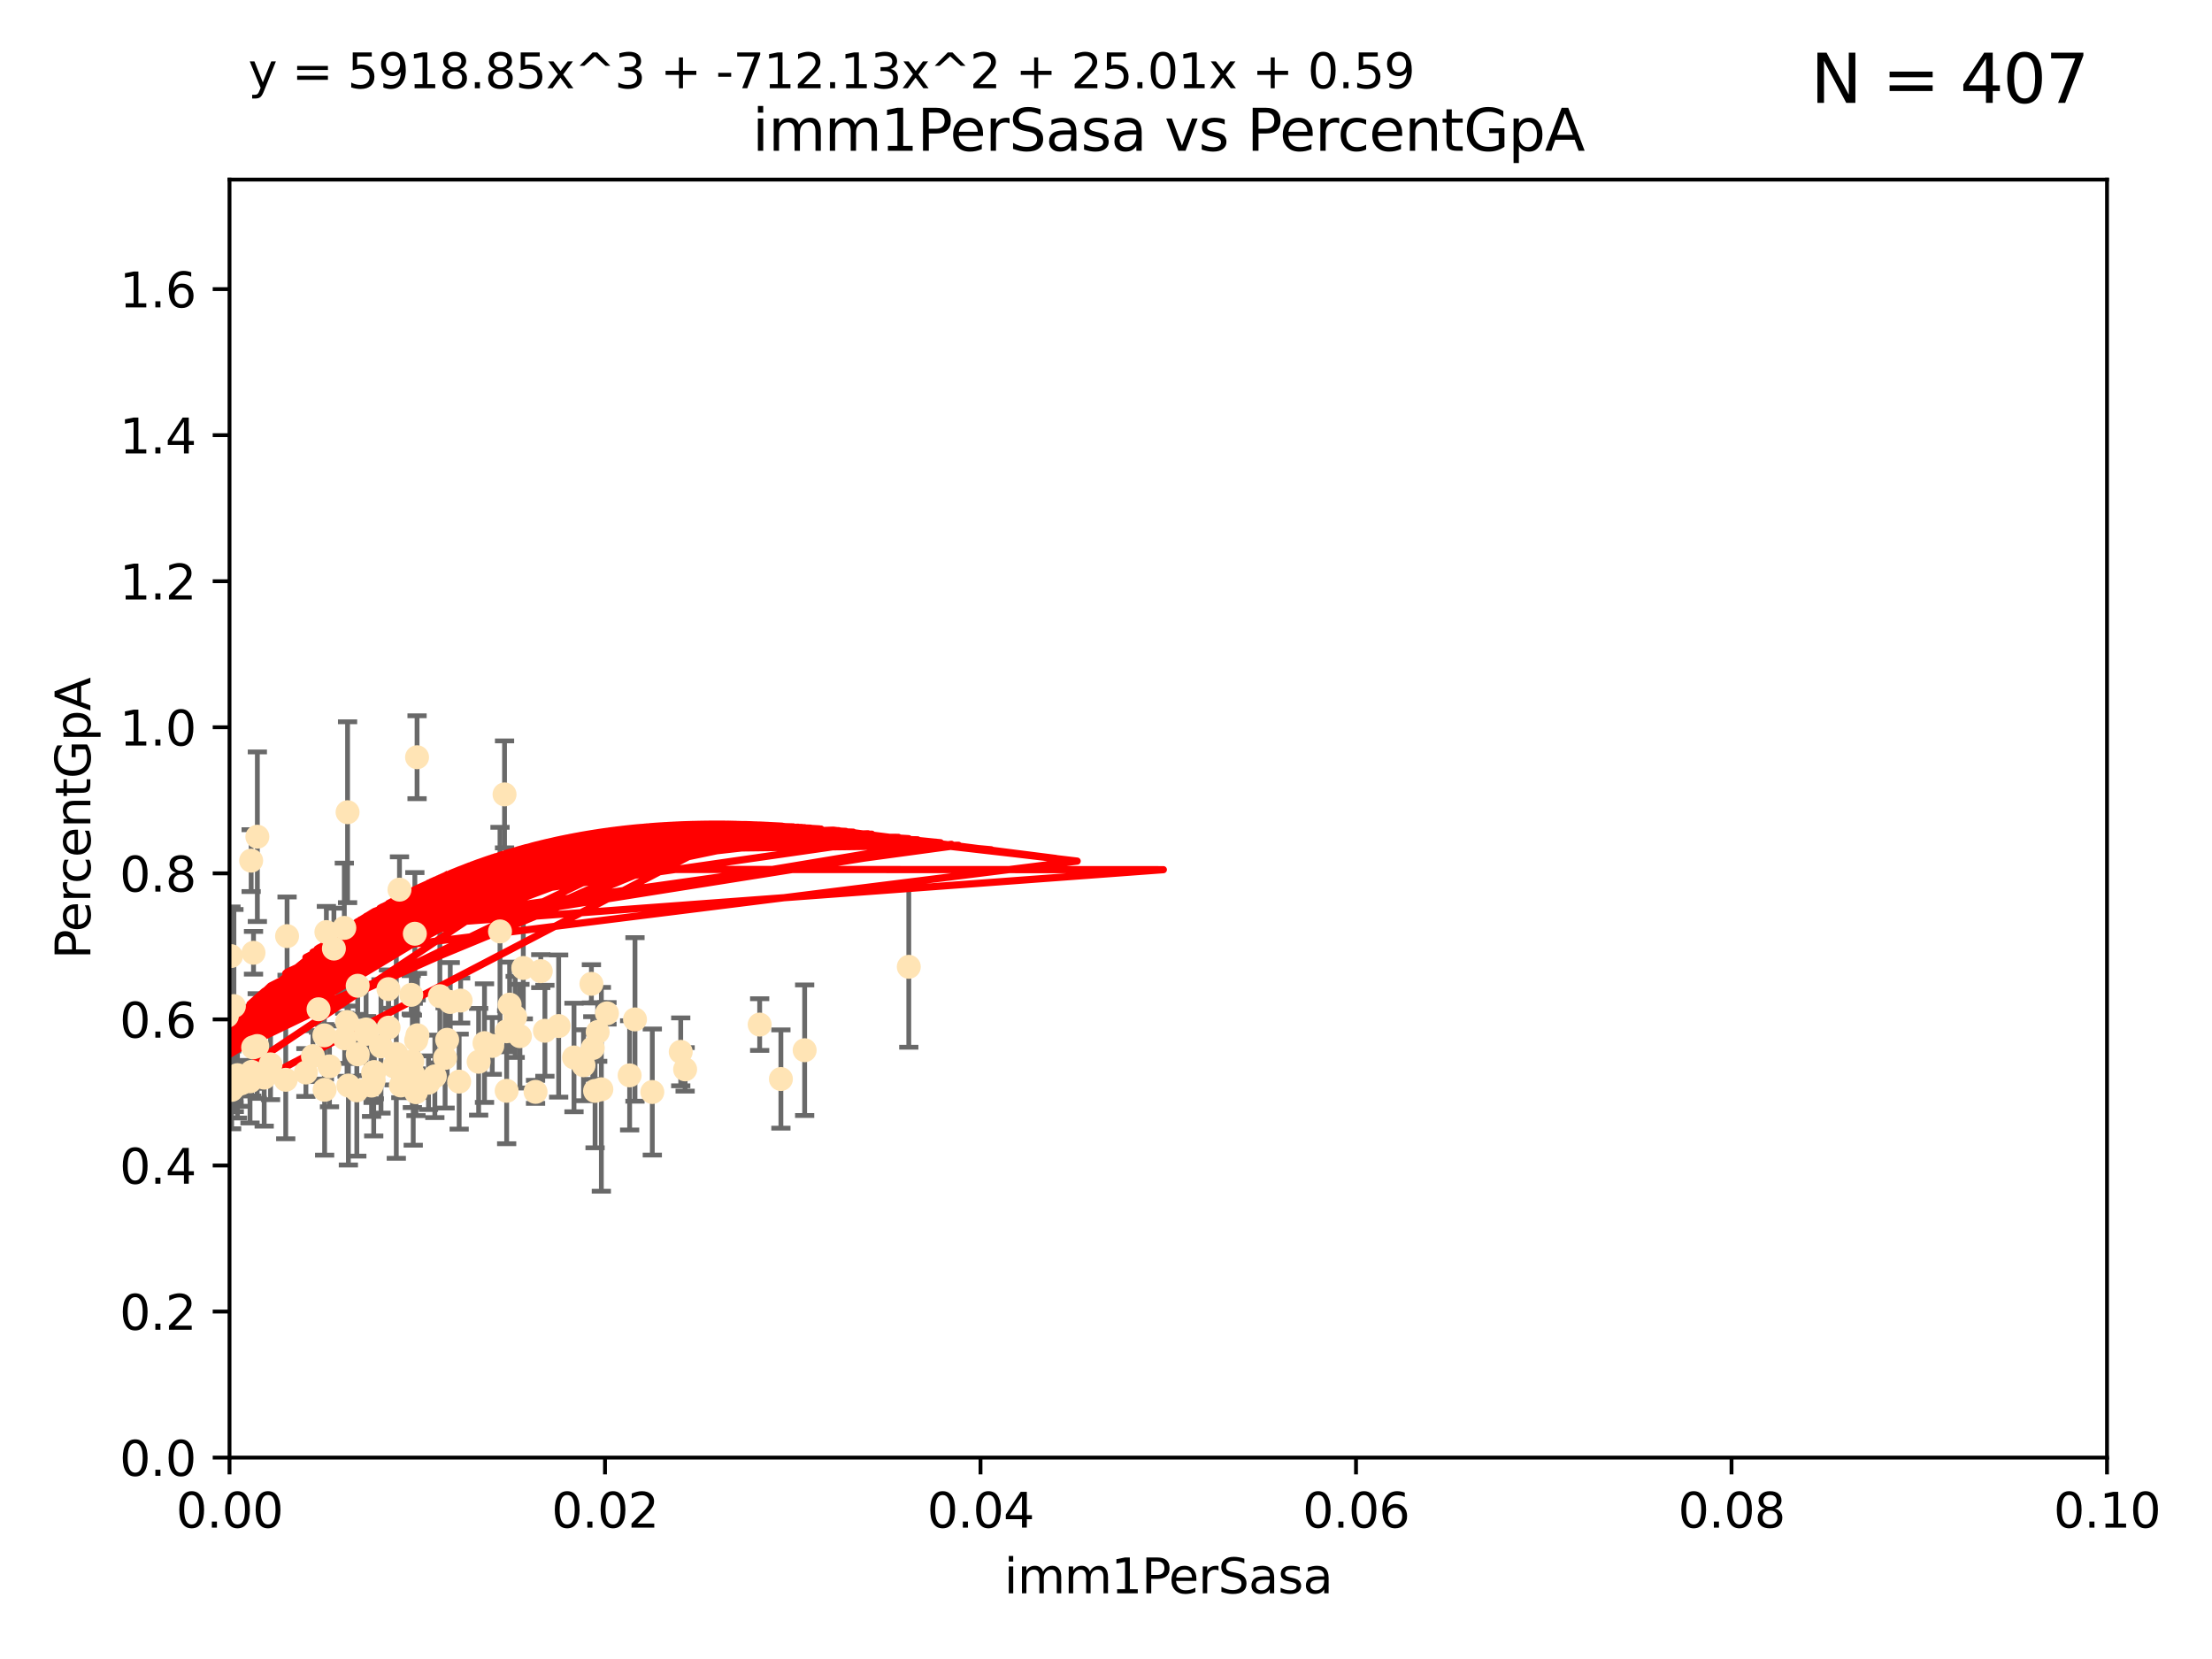 <?xml version="1.0" encoding="utf-8" standalone="no"?>
<!DOCTYPE svg PUBLIC "-//W3C//DTD SVG 1.1//EN"
  "http://www.w3.org/Graphics/SVG/1.1/DTD/svg11.dtd">
<svg xmlns:xlink="http://www.w3.org/1999/xlink" width="460.8pt" height="345.6pt" viewBox="0 0 460.8 345.6" xmlns="http://www.w3.org/2000/svg" version="1.1">
 <defs>
  <style type="text/css">*{stroke-linejoin: round; stroke-linecap: butt}</style>
 </defs>
 <g id="figure_1">
  <g id="patch_1">
   <path d="M 0 345.6 
L 460.8 345.6 
L 460.8 0 
L 0 0 
z
" style="fill: #ffffff"/>
  </g>
  <g id="axes_1">
   <g id="patch_2">
    <path d="M 47.81 303.64 
L 438.93 303.64 
L 438.93 37.411 
L 47.81 37.411 
z
" style="fill: #ffffff"/>
   </g>
   <g id="PathCollection_1">
    <defs>
     <path id="m40fbe9790f" d="M 0 1.118 
C 0.297 1.118 0.581 1 0.791 0.791 
C 1 0.581 1.118 0.297 1.118 0 
C 1.118 -0.297 1 -0.581 0.791 -0.791 
C 0.581 -1 0.297 -1.118 0 -1.118 
C -0.297 -1.118 -0.581 -1 -0.791 -0.791 
C -1 -0.581 -1.118 -0.297 -1.118 0 
C -1.118 0.297 -1 0.581 -0.791 0.791 
C -0.581 1 -0.297 1.118 0 1.118 
z
" style="stroke: #ffe4b5"/>
    </defs>
    <g clip-path="url(#p879e735936)">
     <use xlink:href="#m40fbe9790f" x="48.806" y="226.411" style="fill: #ffe4b5; stroke: #ffe4b5"/>
     <use xlink:href="#m40fbe9790f" x="40.979" y="173.781" style="fill: #ffe4b5; stroke: #ffe4b5"/>
     <use xlink:href="#m40fbe9790f" x="56.355" y="221.731" style="fill: #ffe4b5; stroke: #ffe4b5"/>
     <use xlink:href="#m40fbe9790f" x="23.788" y="200.406" style="fill: #ffe4b5; stroke: #ffe4b5"/>
     <use xlink:href="#m40fbe9790f" x="38.655" y="186.224" style="fill: #ffe4b5; stroke: #ffe4b5"/>
     <use xlink:href="#m40fbe9790f" x="49.472" y="223.977" style="fill: #ffe4b5; stroke: #ffe4b5"/>
     <use xlink:href="#m40fbe9790f" x="52.084" y="225.249" style="fill: #ffe4b5; stroke: #ffe4b5"/>
     <use xlink:href="#m40fbe9790f" x="36.991" y="219.624" style="fill: #ffe4b5; stroke: #ffe4b5"/>
     <use xlink:href="#m40fbe9790f" x="59.801" y="195.01" style="fill: #ffe4b5; stroke: #ffe4b5"/>
     <use xlink:href="#m40fbe9790f" x="68.635" y="222.145" style="fill: #ffe4b5; stroke: #ffe4b5"/>
     <use xlink:href="#m40fbe9790f" x="41.197" y="197.729" style="fill: #ffe4b5; stroke: #ffe4b5"/>
     <use xlink:href="#m40fbe9790f" x="76.262" y="214.456" style="fill: #ffe4b5; stroke: #ffe4b5"/>
     <use xlink:href="#m40fbe9790f" x="43.291" y="222.856" style="fill: #ffe4b5; stroke: #ffe4b5"/>
     <use xlink:href="#m40fbe9790f" x="46.419" y="209.811" style="fill: #ffe4b5; stroke: #ffe4b5"/>
     <use xlink:href="#m40fbe9790f" x="36.099" y="219.455" style="fill: #ffe4b5; stroke: #ffe4b5"/>
     <use xlink:href="#m40fbe9790f" x="67.993" y="194.165" style="fill: #ffe4b5; stroke: #ffe4b5"/>
     <use xlink:href="#m40fbe9790f" x="72.574" y="226.135" style="fill: #ffe4b5; stroke: #ffe4b5"/>
     <use xlink:href="#m40fbe9790f" x="52.321" y="179.285" style="fill: #ffe4b5; stroke: #ffe4b5"/>
     <use xlink:href="#m40fbe9790f" x="55.037" y="224.484" style="fill: #ffe4b5; stroke: #ffe4b5"/>
     <use xlink:href="#m40fbe9790f" x="77.979" y="223.332" style="fill: #ffe4b5; stroke: #ffe4b5"/>
     <use xlink:href="#m40fbe9790f" x="50.234" y="225.686" style="fill: #ffe4b5; stroke: #ffe4b5"/>
     <use xlink:href="#m40fbe9790f" x="76.364" y="215.363" style="fill: #ffe4b5; stroke: #ffe4b5"/>
     <use xlink:href="#m40fbe9790f" x="66.359" y="210.247" style="fill: #ffe4b5; stroke: #ffe4b5"/>
     <use xlink:href="#m40fbe9790f" x="48.729" y="209.587" style="fill: #ffe4b5; stroke: #ffe4b5"/>
     <use xlink:href="#m40fbe9790f" x="74.512" y="205.351" style="fill: #ffe4b5; stroke: #ffe4b5"/>
     <use xlink:href="#m40fbe9790f" x="86.957" y="215.664" style="fill: #ffe4b5; stroke: #ffe4b5"/>
     <use xlink:href="#m40fbe9790f" x="47.261" y="211.634" style="fill: #ffe4b5; stroke: #ffe4b5"/>
     <use xlink:href="#m40fbe9790f" x="48.112" y="199.172" style="fill: #ffe4b5; stroke: #ffe4b5"/>
     <use xlink:href="#m40fbe9790f" x="74.528" y="219.631" style="fill: #ffe4b5; stroke: #ffe4b5"/>
     <use xlink:href="#m40fbe9790f" x="109.012" y="201.644" style="fill: #ffe4b5; stroke: #ffe4b5"/>
     <use xlink:href="#m40fbe9790f" x="52.811" y="198.481" style="fill: #ffe4b5; stroke: #ffe4b5"/>
     <use xlink:href="#m40fbe9790f" x="52.436" y="223.29" style="fill: #ffe4b5; stroke: #ffe4b5"/>
     <use xlink:href="#m40fbe9790f" x="77.726" y="223.442" style="fill: #ffe4b5; stroke: #ffe4b5"/>
     <use xlink:href="#m40fbe9790f" x="74.331" y="227.141" style="fill: #ffe4b5; stroke: #ffe4b5"/>
     <use xlink:href="#m40fbe9790f" x="105.106" y="165.488" style="fill: #ffe4b5; stroke: #ffe4b5"/>
     <use xlink:href="#m40fbe9790f" x="85.676" y="207.243" style="fill: #ffe4b5; stroke: #ffe4b5"/>
     <use xlink:href="#m40fbe9790f" x="86.691" y="216.706" style="fill: #ffe4b5; stroke: #ffe4b5"/>
     <use xlink:href="#m40fbe9790f" x="123.202" y="204.951" style="fill: #ffe4b5; stroke: #ffe4b5"/>
     <use xlink:href="#m40fbe9790f" x="71.807" y="216.303" style="fill: #ffe4b5; stroke: #ffe4b5"/>
     <use xlink:href="#m40fbe9790f" x="67.627" y="227.029" style="fill: #ffe4b5; stroke: #ffe4b5"/>
     <use xlink:href="#m40fbe9790f" x="86.084" y="223.789" style="fill: #ffe4b5; stroke: #ffe4b5"/>
     <use xlink:href="#m40fbe9790f" x="107.322" y="211.84" style="fill: #ffe4b5; stroke: #ffe4b5"/>
     <use xlink:href="#m40fbe9790f" x="72.297" y="212.895" style="fill: #ffe4b5; stroke: #ffe4b5"/>
     <use xlink:href="#m40fbe9790f" x="77.852" y="225.021" style="fill: #ffe4b5; stroke: #ffe4b5"/>
     <use xlink:href="#m40fbe9790f" x="69.557" y="197.606" style="fill: #ffe4b5; stroke: #ffe4b5"/>
     <use xlink:href="#m40fbe9790f" x="48.251" y="227.043" style="fill: #ffe4b5; stroke: #ffe4b5"/>
     <use xlink:href="#m40fbe9790f" x="85.906" y="221.096" style="fill: #ffe4b5; stroke: #ffe4b5"/>
     <use xlink:href="#m40fbe9790f" x="82.095" y="222.156" style="fill: #ffe4b5; stroke: #ffe4b5"/>
     <use xlink:href="#m40fbe9790f" x="93.795" y="208.73" style="fill: #ffe4b5; stroke: #ffe4b5"/>
     <use xlink:href="#m40fbe9790f" x="65.196" y="220.004" style="fill: #ffe4b5; stroke: #ffe4b5"/>
     <use xlink:href="#m40fbe9790f" x="102.546" y="217.887" style="fill: #ffe4b5; stroke: #ffe4b5"/>
     <use xlink:href="#m40fbe9790f" x="79.367" y="217.98" style="fill: #ffe4b5; stroke: #ffe4b5"/>
     <use xlink:href="#m40fbe9790f" x="104.161" y="194.031" style="fill: #ffe4b5; stroke: #ffe4b5"/>
     <use xlink:href="#m40fbe9790f" x="52.733" y="218.191" style="fill: #ffe4b5; stroke: #ffe4b5"/>
     <use xlink:href="#m40fbe9790f" x="125.273" y="226.92" style="fill: #ffe4b5; stroke: #ffe4b5"/>
     <use xlink:href="#m40fbe9790f" x="91.631" y="207.524" style="fill: #ffe4b5; stroke: #ffe4b5"/>
     <use xlink:href="#m40fbe9790f" x="86.88" y="157.745" style="fill: #ffe4b5; stroke: #ffe4b5"/>
     <use xlink:href="#m40fbe9790f" x="80.925" y="206.053" style="fill: #ffe4b5; stroke: #ffe4b5"/>
     <use xlink:href="#m40fbe9790f" x="83.5" y="226.124" style="fill: #ffe4b5; stroke: #ffe4b5"/>
     <use xlink:href="#m40fbe9790f" x="59.523" y="224.942" style="fill: #ffe4b5; stroke: #ffe4b5"/>
     <use xlink:href="#m40fbe9790f" x="82.557" y="219.554" style="fill: #ffe4b5; stroke: #ffe4b5"/>
     <use xlink:href="#m40fbe9790f" x="90.586" y="224.228" style="fill: #ffe4b5; stroke: #ffe4b5"/>
     <use xlink:href="#m40fbe9790f" x="86.42" y="194.517" style="fill: #ffe4b5; stroke: #ffe4b5"/>
     <use xlink:href="#m40fbe9790f" x="92.724" y="220.387" style="fill: #ffe4b5; stroke: #ffe4b5"/>
     <use xlink:href="#m40fbe9790f" x="53.612" y="174.301" style="fill: #ffe4b5; stroke: #ffe4b5"/>
     <use xlink:href="#m40fbe9790f" x="67.569" y="215.68" style="fill: #ffe4b5; stroke: #ffe4b5"/>
     <use xlink:href="#m40fbe9790f" x="95.651" y="225.318" style="fill: #ffe4b5; stroke: #ffe4b5"/>
     <use xlink:href="#m40fbe9790f" x="105.552" y="214.827" style="fill: #ffe4b5; stroke: #ffe4b5"/>
     <use xlink:href="#m40fbe9790f" x="63.727" y="223.422" style="fill: #ffe4b5; stroke: #ffe4b5"/>
     <use xlink:href="#m40fbe9790f" x="99.71" y="221.185" style="fill: #ffe4b5; stroke: #ffe4b5"/>
     <use xlink:href="#m40fbe9790f" x="34.126" y="222.728" style="fill: #ffe4b5; stroke: #ffe4b5"/>
     <use xlink:href="#m40fbe9790f" x="124.509" y="214.989" style="fill: #ffe4b5; stroke: #ffe4b5"/>
     <use xlink:href="#m40fbe9790f" x="71.729" y="193.294" style="fill: #ffe4b5; stroke: #ffe4b5"/>
     <use xlink:href="#m40fbe9790f" x="95.961" y="208.431" style="fill: #ffe4b5; stroke: #ffe4b5"/>
     <use xlink:href="#m40fbe9790f" x="53.581" y="217.903" style="fill: #ffe4b5; stroke: #ffe4b5"/>
     <use xlink:href="#m40fbe9790f" x="86.655" y="227.528" style="fill: #ffe4b5; stroke: #ffe4b5"/>
     <use xlink:href="#m40fbe9790f" x="83.22" y="185.331" style="fill: #ffe4b5; stroke: #ffe4b5"/>
     <use xlink:href="#m40fbe9790f" x="123.964" y="227.252" style="fill: #ffe4b5; stroke: #ffe4b5"/>
     <use xlink:href="#m40fbe9790f" x="131.165" y="224.019" style="fill: #ffe4b5; stroke: #ffe4b5"/>
     <use xlink:href="#m40fbe9790f" x="93.152" y="216.603" style="fill: #ffe4b5; stroke: #ffe4b5"/>
     <use xlink:href="#m40fbe9790f" x="100.931" y="217.297" style="fill: #ffe4b5; stroke: #ffe4b5"/>
     <use xlink:href="#m40fbe9790f" x="158.254" y="213.437" style="fill: #ffe4b5; stroke: #ffe4b5"/>
     <use xlink:href="#m40fbe9790f" x="113.513" y="214.727" style="fill: #ffe4b5; stroke: #ffe4b5"/>
     <use xlink:href="#m40fbe9790f" x="80.958" y="214.076" style="fill: #ffe4b5; stroke: #ffe4b5"/>
     <use xlink:href="#m40fbe9790f" x="77.4" y="226.148" style="fill: #ffe4b5; stroke: #ffe4b5"/>
     <use xlink:href="#m40fbe9790f" x="72.405" y="169.199" style="fill: #ffe4b5; stroke: #ffe4b5"/>
     <use xlink:href="#m40fbe9790f" x="44.303" y="221.785" style="fill: #ffe4b5; stroke: #ffe4b5"/>
     <use xlink:href="#m40fbe9790f" x="123.488" y="218.328" style="fill: #ffe4b5; stroke: #ffe4b5"/>
     <use xlink:href="#m40fbe9790f" x="89.266" y="225.548" style="fill: #ffe4b5; stroke: #ffe4b5"/>
     <use xlink:href="#m40fbe9790f" x="105.548" y="227.237" style="fill: #ffe4b5; stroke: #ffe4b5"/>
     <use xlink:href="#m40fbe9790f" x="108.313" y="215.854" style="fill: #ffe4b5; stroke: #ffe4b5"/>
     <use xlink:href="#m40fbe9790f" x="106.163" y="209.282" style="fill: #ffe4b5; stroke: #ffe4b5"/>
     <use xlink:href="#m40fbe9790f" x="111.564" y="227.453" style="fill: #ffe4b5; stroke: #ffe4b5"/>
     <use xlink:href="#m40fbe9790f" x="189.318" y="201.405" style="fill: #ffe4b5; stroke: #ffe4b5"/>
     <use xlink:href="#m40fbe9790f" x="141.81" y="219.116" style="fill: #ffe4b5; stroke: #ffe4b5"/>
     <use xlink:href="#m40fbe9790f" x="121.559" y="221.914" style="fill: #ffe4b5; stroke: #ffe4b5"/>
     <use xlink:href="#m40fbe9790f" x="135.888" y="227.487" style="fill: #ffe4b5; stroke: #ffe4b5"/>
     <use xlink:href="#m40fbe9790f" x="167.625" y="218.781" style="fill: #ffe4b5; stroke: #ffe4b5"/>
     <use xlink:href="#m40fbe9790f" x="142.725" y="222.767" style="fill: #ffe4b5; stroke: #ffe4b5"/>
     <use xlink:href="#m40fbe9790f" x="132.28" y="212.364" style="fill: #ffe4b5; stroke: #ffe4b5"/>
     <use xlink:href="#m40fbe9790f" x="126.444" y="211.096" style="fill: #ffe4b5; stroke: #ffe4b5"/>
     <use xlink:href="#m40fbe9790f" x="119.575" y="220.292" style="fill: #ffe4b5; stroke: #ffe4b5"/>
     <use xlink:href="#m40fbe9790f" x="112.652" y="202.308" style="fill: #ffe4b5; stroke: #ffe4b5"/>
     <use xlink:href="#m40fbe9790f" x="162.677" y="224.781" style="fill: #ffe4b5; stroke: #ffe4b5"/>
     <use xlink:href="#m40fbe9790f" x="116.379" y="213.744" style="fill: #ffe4b5; stroke: #ffe4b5"/>
    </g>
   </g>
   <g id="matplotlib.axis_1">
    <g id="xtick_1">
     <g id="line2d_1">
      <defs>
       <path id="mbc7b361424" d="M 0 0 
L 0 3.5 
" style="stroke: #000000; stroke-width: 0.8"/>
      </defs>
      <g>
       <use xlink:href="#mbc7b361424" x="47.81" y="303.64" style="stroke: #000000; stroke-width: 0.8"/>
      </g>
     </g>
     <g id="text_1">
      <!-- 0.00 -->
      <g transform="translate(36.677 318.238)scale(0.1 -0.1)">
       <defs>
        <path id="DejaVuSans-30" d="M 2034 4250 
Q 1547 4250 1301 3770 
Q 1056 3291 1056 2328 
Q 1056 1369 1301 889 
Q 1547 409 2034 409 
Q 2525 409 2770 889 
Q 3016 1369 3016 2328 
Q 3016 3291 2770 3770 
Q 2525 4250 2034 4250 
z
M 2034 4750 
Q 2819 4750 3233 4129 
Q 3647 3509 3647 2328 
Q 3647 1150 3233 529 
Q 2819 -91 2034 -91 
Q 1250 -91 836 529 
Q 422 1150 422 2328 
Q 422 3509 836 4129 
Q 1250 4750 2034 4750 
z
" transform="scale(0.016)"/>
        <path id="DejaVuSans-2e" d="M 684 794 
L 1344 794 
L 1344 0 
L 684 0 
L 684 794 
z
" transform="scale(0.016)"/>
       </defs>
       <use xlink:href="#DejaVuSans-30"/>
       <use xlink:href="#DejaVuSans-2e" x="63.623"/>
       <use xlink:href="#DejaVuSans-30" x="95.41"/>
       <use xlink:href="#DejaVuSans-30" x="159.033"/>
      </g>
     </g>
    </g>
    <g id="xtick_2">
     <g id="line2d_2">
      <g>
       <use xlink:href="#mbc7b361424" x="126.034" y="303.64" style="stroke: #000000; stroke-width: 0.8"/>
      </g>
     </g>
     <g id="text_2">
      <!-- 0.02 -->
      <g transform="translate(114.901 318.238)scale(0.1 -0.1)">
       <defs>
        <path id="DejaVuSans-32" d="M 1228 531 
L 3431 531 
L 3431 0 
L 469 0 
L 469 531 
Q 828 903 1448 1529 
Q 2069 2156 2228 2338 
Q 2531 2678 2651 2914 
Q 2772 3150 2772 3378 
Q 2772 3750 2511 3984 
Q 2250 4219 1831 4219 
Q 1534 4219 1204 4116 
Q 875 4013 500 3803 
L 500 4441 
Q 881 4594 1212 4672 
Q 1544 4750 1819 4750 
Q 2544 4750 2975 4387 
Q 3406 4025 3406 3419 
Q 3406 3131 3298 2873 
Q 3191 2616 2906 2266 
Q 2828 2175 2409 1742 
Q 1991 1309 1228 531 
z
" transform="scale(0.016)"/>
       </defs>
       <use xlink:href="#DejaVuSans-30"/>
       <use xlink:href="#DejaVuSans-2e" x="63.623"/>
       <use xlink:href="#DejaVuSans-30" x="95.41"/>
       <use xlink:href="#DejaVuSans-32" x="159.033"/>
      </g>
     </g>
    </g>
    <g id="xtick_3">
     <g id="line2d_3">
      <g>
       <use xlink:href="#mbc7b361424" x="204.258" y="303.64" style="stroke: #000000; stroke-width: 0.8"/>
      </g>
     </g>
     <g id="text_3">
      <!-- 0.04 -->
      <g transform="translate(193.125 318.238)scale(0.1 -0.1)">
       <defs>
        <path id="DejaVuSans-34" d="M 2419 4116 
L 825 1625 
L 2419 1625 
L 2419 4116 
z
M 2253 4666 
L 3047 4666 
L 3047 1625 
L 3713 1625 
L 3713 1100 
L 3047 1100 
L 3047 0 
L 2419 0 
L 2419 1100 
L 313 1100 
L 313 1709 
L 2253 4666 
z
" transform="scale(0.016)"/>
       </defs>
       <use xlink:href="#DejaVuSans-30"/>
       <use xlink:href="#DejaVuSans-2e" x="63.623"/>
       <use xlink:href="#DejaVuSans-30" x="95.41"/>
       <use xlink:href="#DejaVuSans-34" x="159.033"/>
      </g>
     </g>
    </g>
    <g id="xtick_4">
     <g id="line2d_4">
      <g>
       <use xlink:href="#mbc7b361424" x="282.482" y="303.64" style="stroke: #000000; stroke-width: 0.8"/>
      </g>
     </g>
     <g id="text_4">
      <!-- 0.06 -->
      <g transform="translate(271.349 318.238)scale(0.1 -0.1)">
       <defs>
        <path id="DejaVuSans-36" d="M 2113 2584 
Q 1688 2584 1439 2293 
Q 1191 2003 1191 1497 
Q 1191 994 1439 701 
Q 1688 409 2113 409 
Q 2538 409 2786 701 
Q 3034 994 3034 1497 
Q 3034 2003 2786 2293 
Q 2538 2584 2113 2584 
z
M 3366 4563 
L 3366 3988 
Q 3128 4100 2886 4159 
Q 2644 4219 2406 4219 
Q 1781 4219 1451 3797 
Q 1122 3375 1075 2522 
Q 1259 2794 1537 2939 
Q 1816 3084 2150 3084 
Q 2853 3084 3261 2657 
Q 3669 2231 3669 1497 
Q 3669 778 3244 343 
Q 2819 -91 2113 -91 
Q 1303 -91 875 529 
Q 447 1150 447 2328 
Q 447 3434 972 4092 
Q 1497 4750 2381 4750 
Q 2619 4750 2861 4703 
Q 3103 4656 3366 4563 
z
" transform="scale(0.016)"/>
       </defs>
       <use xlink:href="#DejaVuSans-30"/>
       <use xlink:href="#DejaVuSans-2e" x="63.623"/>
       <use xlink:href="#DejaVuSans-30" x="95.41"/>
       <use xlink:href="#DejaVuSans-36" x="159.033"/>
      </g>
     </g>
    </g>
    <g id="xtick_5">
     <g id="line2d_5">
      <g>
       <use xlink:href="#mbc7b361424" x="360.706" y="303.64" style="stroke: #000000; stroke-width: 0.8"/>
      </g>
     </g>
     <g id="text_5">
      <!-- 0.08 -->
      <g transform="translate(349.573 318.238)scale(0.1 -0.1)">
       <defs>
        <path id="DejaVuSans-38" d="M 2034 2216 
Q 1584 2216 1326 1975 
Q 1069 1734 1069 1313 
Q 1069 891 1326 650 
Q 1584 409 2034 409 
Q 2484 409 2743 651 
Q 3003 894 3003 1313 
Q 3003 1734 2745 1975 
Q 2488 2216 2034 2216 
z
M 1403 2484 
Q 997 2584 770 2862 
Q 544 3141 544 3541 
Q 544 4100 942 4425 
Q 1341 4750 2034 4750 
Q 2731 4750 3128 4425 
Q 3525 4100 3525 3541 
Q 3525 3141 3298 2862 
Q 3072 2584 2669 2484 
Q 3125 2378 3379 2068 
Q 3634 1759 3634 1313 
Q 3634 634 3220 271 
Q 2806 -91 2034 -91 
Q 1263 -91 848 271 
Q 434 634 434 1313 
Q 434 1759 690 2068 
Q 947 2378 1403 2484 
z
M 1172 3481 
Q 1172 3119 1398 2916 
Q 1625 2713 2034 2713 
Q 2441 2713 2670 2916 
Q 2900 3119 2900 3481 
Q 2900 3844 2670 4047 
Q 2441 4250 2034 4250 
Q 1625 4250 1398 4047 
Q 1172 3844 1172 3481 
z
" transform="scale(0.016)"/>
       </defs>
       <use xlink:href="#DejaVuSans-30"/>
       <use xlink:href="#DejaVuSans-2e" x="63.623"/>
       <use xlink:href="#DejaVuSans-30" x="95.41"/>
       <use xlink:href="#DejaVuSans-38" x="159.033"/>
      </g>
     </g>
    </g>
    <g id="xtick_6">
     <g id="line2d_6">
      <g>
       <use xlink:href="#mbc7b361424" x="438.93" y="303.64" style="stroke: #000000; stroke-width: 0.8"/>
      </g>
     </g>
     <g id="text_6">
      <!-- 0.10 -->
      <g transform="translate(427.797 318.238)scale(0.1 -0.1)">
       <defs>
        <path id="DejaVuSans-31" d="M 794 531 
L 1825 531 
L 1825 4091 
L 703 3866 
L 703 4441 
L 1819 4666 
L 2450 4666 
L 2450 531 
L 3481 531 
L 3481 0 
L 794 0 
L 794 531 
z
" transform="scale(0.016)"/>
       </defs>
       <use xlink:href="#DejaVuSans-30"/>
       <use xlink:href="#DejaVuSans-2e" x="63.623"/>
       <use xlink:href="#DejaVuSans-31" x="95.41"/>
       <use xlink:href="#DejaVuSans-30" x="159.033"/>
      </g>
     </g>
    </g>
    <g id="text_7">
     <!-- imm1PerSasa -->
     <g transform="translate(209.186 331.917)scale(0.1 -0.1)">
      <defs>
       <path id="DejaVuSans-69" d="M 603 3500 
L 1178 3500 
L 1178 0 
L 603 0 
L 603 3500 
z
M 603 4863 
L 1178 4863 
L 1178 4134 
L 603 4134 
L 603 4863 
z
" transform="scale(0.016)"/>
       <path id="DejaVuSans-6d" d="M 3328 2828 
Q 3544 3216 3844 3400 
Q 4144 3584 4550 3584 
Q 5097 3584 5394 3201 
Q 5691 2819 5691 2113 
L 5691 0 
L 5113 0 
L 5113 2094 
Q 5113 2597 4934 2840 
Q 4756 3084 4391 3084 
Q 3944 3084 3684 2787 
Q 3425 2491 3425 1978 
L 3425 0 
L 2847 0 
L 2847 2094 
Q 2847 2600 2669 2842 
Q 2491 3084 2119 3084 
Q 1678 3084 1418 2786 
Q 1159 2488 1159 1978 
L 1159 0 
L 581 0 
L 581 3500 
L 1159 3500 
L 1159 2956 
Q 1356 3278 1631 3431 
Q 1906 3584 2284 3584 
Q 2666 3584 2933 3390 
Q 3200 3197 3328 2828 
z
" transform="scale(0.016)"/>
       <path id="DejaVuSans-50" d="M 1259 4147 
L 1259 2394 
L 2053 2394 
Q 2494 2394 2734 2622 
Q 2975 2850 2975 3272 
Q 2975 3691 2734 3919 
Q 2494 4147 2053 4147 
L 1259 4147 
z
M 628 4666 
L 2053 4666 
Q 2838 4666 3239 4311 
Q 3641 3956 3641 3272 
Q 3641 2581 3239 2228 
Q 2838 1875 2053 1875 
L 1259 1875 
L 1259 0 
L 628 0 
L 628 4666 
z
" transform="scale(0.016)"/>
       <path id="DejaVuSans-65" d="M 3597 1894 
L 3597 1613 
L 953 1613 
Q 991 1019 1311 708 
Q 1631 397 2203 397 
Q 2534 397 2845 478 
Q 3156 559 3463 722 
L 3463 178 
Q 3153 47 2828 -22 
Q 2503 -91 2169 -91 
Q 1331 -91 842 396 
Q 353 884 353 1716 
Q 353 2575 817 3079 
Q 1281 3584 2069 3584 
Q 2775 3584 3186 3129 
Q 3597 2675 3597 1894 
z
M 3022 2063 
Q 3016 2534 2758 2815 
Q 2500 3097 2075 3097 
Q 1594 3097 1305 2825 
Q 1016 2553 972 2059 
L 3022 2063 
z
" transform="scale(0.016)"/>
       <path id="DejaVuSans-72" d="M 2631 2963 
Q 2534 3019 2420 3045 
Q 2306 3072 2169 3072 
Q 1681 3072 1420 2755 
Q 1159 2438 1159 1844 
L 1159 0 
L 581 0 
L 581 3500 
L 1159 3500 
L 1159 2956 
Q 1341 3275 1631 3429 
Q 1922 3584 2338 3584 
Q 2397 3584 2469 3576 
Q 2541 3569 2628 3553 
L 2631 2963 
z
" transform="scale(0.016)"/>
       <path id="DejaVuSans-53" d="M 3425 4513 
L 3425 3897 
Q 3066 4069 2747 4153 
Q 2428 4238 2131 4238 
Q 1616 4238 1336 4038 
Q 1056 3838 1056 3469 
Q 1056 3159 1242 3001 
Q 1428 2844 1947 2747 
L 2328 2669 
Q 3034 2534 3370 2195 
Q 3706 1856 3706 1288 
Q 3706 609 3251 259 
Q 2797 -91 1919 -91 
Q 1588 -91 1214 -16 
Q 841 59 441 206 
L 441 856 
Q 825 641 1194 531 
Q 1563 422 1919 422 
Q 2459 422 2753 634 
Q 3047 847 3047 1241 
Q 3047 1584 2836 1778 
Q 2625 1972 2144 2069 
L 1759 2144 
Q 1053 2284 737 2584 
Q 422 2884 422 3419 
Q 422 4038 858 4394 
Q 1294 4750 2059 4750 
Q 2388 4750 2728 4690 
Q 3069 4631 3425 4513 
z
" transform="scale(0.016)"/>
       <path id="DejaVuSans-61" d="M 2194 1759 
Q 1497 1759 1228 1600 
Q 959 1441 959 1056 
Q 959 750 1161 570 
Q 1363 391 1709 391 
Q 2188 391 2477 730 
Q 2766 1069 2766 1631 
L 2766 1759 
L 2194 1759 
z
M 3341 1997 
L 3341 0 
L 2766 0 
L 2766 531 
Q 2569 213 2275 61 
Q 1981 -91 1556 -91 
Q 1019 -91 701 211 
Q 384 513 384 1019 
Q 384 1609 779 1909 
Q 1175 2209 1959 2209 
L 2766 2209 
L 2766 2266 
Q 2766 2663 2505 2880 
Q 2244 3097 1772 3097 
Q 1472 3097 1187 3025 
Q 903 2953 641 2809 
L 641 3341 
Q 956 3463 1253 3523 
Q 1550 3584 1831 3584 
Q 2591 3584 2966 3190 
Q 3341 2797 3341 1997 
z
" transform="scale(0.016)"/>
       <path id="DejaVuSans-73" d="M 2834 3397 
L 2834 2853 
Q 2591 2978 2328 3040 
Q 2066 3103 1784 3103 
Q 1356 3103 1142 2972 
Q 928 2841 928 2578 
Q 928 2378 1081 2264 
Q 1234 2150 1697 2047 
L 1894 2003 
Q 2506 1872 2764 1633 
Q 3022 1394 3022 966 
Q 3022 478 2636 193 
Q 2250 -91 1575 -91 
Q 1294 -91 989 -36 
Q 684 19 347 128 
L 347 722 
Q 666 556 975 473 
Q 1284 391 1588 391 
Q 1994 391 2212 530 
Q 2431 669 2431 922 
Q 2431 1156 2273 1281 
Q 2116 1406 1581 1522 
L 1381 1569 
Q 847 1681 609 1914 
Q 372 2147 372 2553 
Q 372 3047 722 3315 
Q 1072 3584 1716 3584 
Q 2034 3584 2315 3537 
Q 2597 3491 2834 3397 
z
" transform="scale(0.016)"/>
      </defs>
      <use xlink:href="#DejaVuSans-69"/>
      <use xlink:href="#DejaVuSans-6d" x="27.783"/>
      <use xlink:href="#DejaVuSans-6d" x="125.195"/>
      <use xlink:href="#DejaVuSans-31" x="222.607"/>
      <use xlink:href="#DejaVuSans-50" x="286.23"/>
      <use xlink:href="#DejaVuSans-65" x="342.908"/>
      <use xlink:href="#DejaVuSans-72" x="404.432"/>
      <use xlink:href="#DejaVuSans-53" x="445.545"/>
      <use xlink:href="#DejaVuSans-61" x="509.021"/>
      <use xlink:href="#DejaVuSans-73" x="570.301"/>
      <use xlink:href="#DejaVuSans-61" x="622.4"/>
     </g>
    </g>
   </g>
   <g id="matplotlib.axis_2">
    <g id="ytick_1">
     <g id="line2d_7">
      <defs>
       <path id="m8823266eaa" d="M 0 0 
L -3.5 0 
" style="stroke: #000000; stroke-width: 0.8"/>
      </defs>
      <g>
       <use xlink:href="#m8823266eaa" x="47.81" y="303.64" style="stroke: #000000; stroke-width: 0.8"/>
      </g>
     </g>
     <g id="text_8">
      <!-- 0.0 -->
      <g transform="translate(24.907 307.439)scale(0.1 -0.1)">
       <use xlink:href="#DejaVuSans-30"/>
       <use xlink:href="#DejaVuSans-2e" x="63.623"/>
       <use xlink:href="#DejaVuSans-30" x="95.41"/>
      </g>
     </g>
    </g>
    <g id="ytick_2">
     <g id="line2d_8">
      <g>
       <use xlink:href="#m8823266eaa" x="47.81" y="273.214" style="stroke: #000000; stroke-width: 0.8"/>
      </g>
     </g>
     <g id="text_9">
      <!-- 0.2 -->
      <g transform="translate(24.907 277.013)scale(0.1 -0.1)">
       <use xlink:href="#DejaVuSans-30"/>
       <use xlink:href="#DejaVuSans-2e" x="63.623"/>
       <use xlink:href="#DejaVuSans-32" x="95.41"/>
      </g>
     </g>
    </g>
    <g id="ytick_3">
     <g id="line2d_9">
      <g>
       <use xlink:href="#m8823266eaa" x="47.81" y="242.788" style="stroke: #000000; stroke-width: 0.8"/>
      </g>
     </g>
     <g id="text_10">
      <!-- 0.4 -->
      <g transform="translate(24.907 246.587)scale(0.1 -0.1)">
       <use xlink:href="#DejaVuSans-30"/>
       <use xlink:href="#DejaVuSans-2e" x="63.623"/>
       <use xlink:href="#DejaVuSans-34" x="95.41"/>
      </g>
     </g>
    </g>
    <g id="ytick_4">
     <g id="line2d_10">
      <g>
       <use xlink:href="#m8823266eaa" x="47.81" y="212.362" style="stroke: #000000; stroke-width: 0.8"/>
      </g>
     </g>
     <g id="text_11">
      <!-- 0.6 -->
      <g transform="translate(24.907 216.161)scale(0.1 -0.1)">
       <use xlink:href="#DejaVuSans-30"/>
       <use xlink:href="#DejaVuSans-2e" x="63.623"/>
       <use xlink:href="#DejaVuSans-36" x="95.41"/>
      </g>
     </g>
    </g>
    <g id="ytick_5">
     <g id="line2d_11">
      <g>
       <use xlink:href="#m8823266eaa" x="47.81" y="181.935" style="stroke: #000000; stroke-width: 0.8"/>
      </g>
     </g>
     <g id="text_12">
      <!-- 0.8 -->
      <g transform="translate(24.907 185.735)scale(0.1 -0.1)">
       <use xlink:href="#DejaVuSans-30"/>
       <use xlink:href="#DejaVuSans-2e" x="63.623"/>
       <use xlink:href="#DejaVuSans-38" x="95.41"/>
      </g>
     </g>
    </g>
    <g id="ytick_6">
     <g id="line2d_12">
      <g>
       <use xlink:href="#m8823266eaa" x="47.81" y="151.509" style="stroke: #000000; stroke-width: 0.8"/>
      </g>
     </g>
     <g id="text_13">
      <!-- 1.0 -->
      <g transform="translate(24.907 155.308)scale(0.1 -0.1)">
       <use xlink:href="#DejaVuSans-31"/>
       <use xlink:href="#DejaVuSans-2e" x="63.623"/>
       <use xlink:href="#DejaVuSans-30" x="95.41"/>
      </g>
     </g>
    </g>
    <g id="ytick_7">
     <g id="line2d_13">
      <g>
       <use xlink:href="#m8823266eaa" x="47.81" y="121.083" style="stroke: #000000; stroke-width: 0.8"/>
      </g>
     </g>
     <g id="text_14">
      <!-- 1.2 -->
      <g transform="translate(24.907 124.882)scale(0.1 -0.1)">
       <use xlink:href="#DejaVuSans-31"/>
       <use xlink:href="#DejaVuSans-2e" x="63.623"/>
       <use xlink:href="#DejaVuSans-32" x="95.41"/>
      </g>
     </g>
    </g>
    <g id="ytick_8">
     <g id="line2d_14">
      <g>
       <use xlink:href="#m8823266eaa" x="47.81" y="90.657" style="stroke: #000000; stroke-width: 0.8"/>
      </g>
     </g>
     <g id="text_15">
      <!-- 1.4 -->
      <g transform="translate(24.907 94.456)scale(0.1 -0.1)">
       <use xlink:href="#DejaVuSans-31"/>
       <use xlink:href="#DejaVuSans-2e" x="63.623"/>
       <use xlink:href="#DejaVuSans-34" x="95.41"/>
      </g>
     </g>
    </g>
    <g id="ytick_9">
     <g id="line2d_15">
      <g>
       <use xlink:href="#m8823266eaa" x="47.81" y="60.231" style="stroke: #000000; stroke-width: 0.8"/>
      </g>
     </g>
     <g id="text_16">
      <!-- 1.6 -->
      <g transform="translate(24.907 64.03)scale(0.1 -0.1)">
       <use xlink:href="#DejaVuSans-31"/>
       <use xlink:href="#DejaVuSans-2e" x="63.623"/>
       <use xlink:href="#DejaVuSans-36" x="95.41"/>
      </g>
     </g>
    </g>
    <g id="text_17">
     <!-- PercentGpA -->
     <g transform="translate(18.827 199.802)rotate(-90)scale(0.1 -0.1)">
      <defs>
       <path id="DejaVuSans-63" d="M 3122 3366 
L 3122 2828 
Q 2878 2963 2633 3030 
Q 2388 3097 2138 3097 
Q 1578 3097 1268 2742 
Q 959 2388 959 1747 
Q 959 1106 1268 751 
Q 1578 397 2138 397 
Q 2388 397 2633 464 
Q 2878 531 3122 666 
L 3122 134 
Q 2881 22 2623 -34 
Q 2366 -91 2075 -91 
Q 1284 -91 818 406 
Q 353 903 353 1747 
Q 353 2603 823 3093 
Q 1294 3584 2113 3584 
Q 2378 3584 2631 3529 
Q 2884 3475 3122 3366 
z
" transform="scale(0.016)"/>
       <path id="DejaVuSans-6e" d="M 3513 2113 
L 3513 0 
L 2938 0 
L 2938 2094 
Q 2938 2591 2744 2837 
Q 2550 3084 2163 3084 
Q 1697 3084 1428 2787 
Q 1159 2491 1159 1978 
L 1159 0 
L 581 0 
L 581 3500 
L 1159 3500 
L 1159 2956 
Q 1366 3272 1645 3428 
Q 1925 3584 2291 3584 
Q 2894 3584 3203 3211 
Q 3513 2838 3513 2113 
z
" transform="scale(0.016)"/>
       <path id="DejaVuSans-74" d="M 1172 4494 
L 1172 3500 
L 2356 3500 
L 2356 3053 
L 1172 3053 
L 1172 1153 
Q 1172 725 1289 603 
Q 1406 481 1766 481 
L 2356 481 
L 2356 0 
L 1766 0 
Q 1100 0 847 248 
Q 594 497 594 1153 
L 594 3053 
L 172 3053 
L 172 3500 
L 594 3500 
L 594 4494 
L 1172 4494 
z
" transform="scale(0.016)"/>
       <path id="DejaVuSans-47" d="M 3809 666 
L 3809 1919 
L 2778 1919 
L 2778 2438 
L 4434 2438 
L 4434 434 
Q 4069 175 3628 42 
Q 3188 -91 2688 -91 
Q 1594 -91 976 548 
Q 359 1188 359 2328 
Q 359 3472 976 4111 
Q 1594 4750 2688 4750 
Q 3144 4750 3555 4637 
Q 3966 4525 4313 4306 
L 4313 3634 
Q 3963 3931 3569 4081 
Q 3175 4231 2741 4231 
Q 1884 4231 1454 3753 
Q 1025 3275 1025 2328 
Q 1025 1384 1454 906 
Q 1884 428 2741 428 
Q 3075 428 3337 486 
Q 3600 544 3809 666 
z
" transform="scale(0.016)"/>
       <path id="DejaVuSans-70" d="M 1159 525 
L 1159 -1331 
L 581 -1331 
L 581 3500 
L 1159 3500 
L 1159 2969 
Q 1341 3281 1617 3432 
Q 1894 3584 2278 3584 
Q 2916 3584 3314 3078 
Q 3713 2572 3713 1747 
Q 3713 922 3314 415 
Q 2916 -91 2278 -91 
Q 1894 -91 1617 61 
Q 1341 213 1159 525 
z
M 3116 1747 
Q 3116 2381 2855 2742 
Q 2594 3103 2138 3103 
Q 1681 3103 1420 2742 
Q 1159 2381 1159 1747 
Q 1159 1113 1420 752 
Q 1681 391 2138 391 
Q 2594 391 2855 752 
Q 3116 1113 3116 1747 
z
" transform="scale(0.016)"/>
       <path id="DejaVuSans-41" d="M 2188 4044 
L 1331 1722 
L 3047 1722 
L 2188 4044 
z
M 1831 4666 
L 2547 4666 
L 4325 0 
L 3669 0 
L 3244 1197 
L 1141 1197 
L 716 0 
L 50 0 
L 1831 4666 
z
" transform="scale(0.016)"/>
      </defs>
      <use xlink:href="#DejaVuSans-50"/>
      <use xlink:href="#DejaVuSans-65" x="56.678"/>
      <use xlink:href="#DejaVuSans-72" x="118.201"/>
      <use xlink:href="#DejaVuSans-63" x="157.064"/>
      <use xlink:href="#DejaVuSans-65" x="212.045"/>
      <use xlink:href="#DejaVuSans-6e" x="273.568"/>
      <use xlink:href="#DejaVuSans-74" x="336.947"/>
      <use xlink:href="#DejaVuSans-47" x="376.156"/>
      <use xlink:href="#DejaVuSans-70" x="453.646"/>
      <use xlink:href="#DejaVuSans-41" x="517.123"/>
     </g>
    </g>
   </g>
   <g id="LineCollection_1">
    <path d="M 48.806 231.559 
L 48.806 221.262 
" clip-path="url(#p879e735936)" style="fill: none; stroke: #696969"/>
    <path d="M 40.979 180.279 
L 40.979 167.283 
" clip-path="url(#p879e735936)" style="fill: none; stroke: #696969"/>
    <path d="M 56.355 229.083 
L 56.355 214.379 
" clip-path="url(#p879e735936)" style="fill: none; stroke: #696969"/>
    <path d="M 23.788 204.009 
L 23.788 196.802 
" clip-path="url(#p879e735936)" style="fill: none; stroke: #696969"/>
    <path d="M 38.655 194.25 
L 38.655 178.199 
" clip-path="url(#p879e735936)" style="fill: none; stroke: #696969"/>
    <path d="M 49.472 232.904 
L 49.472 215.05 
" clip-path="url(#p879e735936)" style="fill: none; stroke: #696969"/>
    <path d="M 52.084 233.934 
L 52.084 216.564 
" clip-path="url(#p879e735936)" style="fill: none; stroke: #696969"/>
    <path d="M 36.991 225.731 
L 36.991 213.516 
" clip-path="url(#p879e735936)" style="fill: none; stroke: #696969"/>
    <path d="M 59.801 203.158 
L 59.801 186.861 
" clip-path="url(#p879e735936)" style="fill: none; stroke: #696969"/>
    <path d="M 68.635 230.566 
L 68.635 213.724 
" clip-path="url(#p879e735936)" style="fill: none; stroke: #696969"/>
    <path d="M 41.197 212.161 
L 41.197 183.297 
" clip-path="url(#p879e735936)" style="fill: none; stroke: #696969"/>
    <path d="M 76.262 224.068 
L 76.262 204.844 
" clip-path="url(#p879e735936)" style="fill: none; stroke: #696969"/>
    <path d="M 43.291 227.432 
L 43.291 218.28 
" clip-path="url(#p879e735936)" style="fill: none; stroke: #696969"/>
    <path d="M 46.419 214.698 
L 46.419 204.924 
" clip-path="url(#p879e735936)" style="fill: none; stroke: #696969"/>
    <path d="M 36.099 236.448 
L 36.099 202.461 
" clip-path="url(#p879e735936)" style="fill: none; stroke: #696969"/>
    <path d="M 67.993 199.505 
L 67.993 188.825 
" clip-path="url(#p879e735936)" style="fill: none; stroke: #696969"/>
    <path d="M 72.574 242.688 
L 72.574 209.582 
" clip-path="url(#p879e735936)" style="fill: none; stroke: #696969"/>
    <path d="M 52.321 185.727 
L 52.321 172.842 
" clip-path="url(#p879e735936)" style="fill: none; stroke: #696969"/>
    <path d="M 55.037 234.588 
L 55.037 214.38 
" clip-path="url(#p879e735936)" style="fill: none; stroke: #696969"/>
    <path d="M 77.979 228.9 
L 77.979 217.765 
" clip-path="url(#p879e735936)" style="fill: none; stroke: #696969"/>
    <path d="M 50.234 230.461 
L 50.234 220.911 
" clip-path="url(#p879e735936)" style="fill: none; stroke: #696969"/>
    <path d="M 76.364 218.973 
L 76.364 211.753 
" clip-path="url(#p879e735936)" style="fill: none; stroke: #696969"/>
    <path d="M 66.359 215.032 
L 66.359 205.463 
" clip-path="url(#p879e735936)" style="fill: none; stroke: #696969"/>
    <path d="M 48.729 229.712 
L 48.729 189.461 
" clip-path="url(#p879e735936)" style="fill: none; stroke: #696969"/>
    <path d="M 74.512 211.31 
L 74.512 199.391 
" clip-path="url(#p879e735936)" style="fill: none; stroke: #696969"/>
    <path d="M 86.957 228.553 
L 86.957 202.775 
" clip-path="url(#p879e735936)" style="fill: none; stroke: #696969"/>
    <path d="M 47.261 224.465 
L 47.261 198.802 
" clip-path="url(#p879e735936)" style="fill: none; stroke: #696969"/>
    <path d="M 48.112 209.41 
L 48.112 188.934 
" clip-path="url(#p879e735936)" style="fill: none; stroke: #696969"/>
    <path d="M 74.528 220.906 
L 74.528 218.356 
" clip-path="url(#p879e735936)" style="fill: none; stroke: #696969"/>
    <path d="M 109.012 212.251 
L 109.012 191.038 
" clip-path="url(#p879e735936)" style="fill: none; stroke: #696969"/>
    <path d="M 52.811 202.928 
L 52.811 194.034 
" clip-path="url(#p879e735936)" style="fill: none; stroke: #696969"/>
    <path d="M 52.436 228.32 
L 52.436 218.259 
" clip-path="url(#p879e735936)" style="fill: none; stroke: #696969"/>
    <path d="M 77.726 229.662 
L 77.726 217.222 
" clip-path="url(#p879e735936)" style="fill: none; stroke: #696969"/>
    <path d="M 74.331 240.836 
L 74.331 213.447 
" clip-path="url(#p879e735936)" style="fill: none; stroke: #696969"/>
    <path d="M 105.106 176.629 
L 105.106 154.347 
" clip-path="url(#p879e735936)" style="fill: none; stroke: #696969"/>
    <path d="M 85.676 211.252 
L 85.676 203.234 
" clip-path="url(#p879e735936)" style="fill: none; stroke: #696969"/>
    <path d="M 86.691 225.111 
L 86.691 208.301 
" clip-path="url(#p879e735936)" style="fill: none; stroke: #696969"/>
    <path d="M 123.202 208.934 
L 123.202 200.969 
" clip-path="url(#p879e735936)" style="fill: none; stroke: #696969"/>
    <path d="M 71.807 221.528 
L 71.807 211.077 
" clip-path="url(#p879e735936)" style="fill: none; stroke: #696969"/>
    <path d="M 67.627 240.638 
L 67.627 213.42 
" clip-path="url(#p879e735936)" style="fill: none; stroke: #696969"/>
    <path d="M 86.084 238.564 
L 86.084 209.013 
" clip-path="url(#p879e735936)" style="fill: none; stroke: #696969"/>
    <path d="M 107.322 220.278 
L 107.322 203.401 
" clip-path="url(#p879e735936)" style="fill: none; stroke: #696969"/>
    <path d="M 72.297 224.215 
L 72.297 201.574 
" clip-path="url(#p879e735936)" style="fill: none; stroke: #696969"/>
    <path d="M 77.852 236.633 
L 77.852 213.409 
" clip-path="url(#p879e735936)" style="fill: none; stroke: #696969"/>
    <path d="M 69.557 206.023 
L 69.557 189.189 
" clip-path="url(#p879e735936)" style="fill: none; stroke: #696969"/>
    <path d="M 48.251 235.144 
L 48.251 218.942 
" clip-path="url(#p879e735936)" style="fill: none; stroke: #696969"/>
    <path d="M 85.906 230.72 
L 85.906 211.472 
" clip-path="url(#p879e735936)" style="fill: none; stroke: #696969"/>
    <path d="M 82.095 226.003 
L 82.095 218.309 
" clip-path="url(#p879e735936)" style="fill: none; stroke: #696969"/>
    <path d="M 93.795 216.939 
L 93.795 200.521 
" clip-path="url(#p879e735936)" style="fill: none; stroke: #696969"/>
    <path d="M 65.196 225.307 
L 65.196 214.7 
" clip-path="url(#p879e735936)" style="fill: none; stroke: #696969"/>
    <path d="M 102.546 223.795 
L 102.546 211.979 
" clip-path="url(#p879e735936)" style="fill: none; stroke: #696969"/>
    <path d="M 79.367 231.879 
L 79.367 204.081 
" clip-path="url(#p879e735936)" style="fill: none; stroke: #696969"/>
    <path d="M 104.161 215.715 
L 104.161 172.348 
" clip-path="url(#p879e735936)" style="fill: none; stroke: #696969"/>
    <path d="M 52.733 226.722 
L 52.733 209.659 
" clip-path="url(#p879e735936)" style="fill: none; stroke: #696969"/>
    <path d="M 125.273 248.148 
L 125.273 205.692 
" clip-path="url(#p879e735936)" style="fill: none; stroke: #696969"/>
    <path d="M 91.631 221.421 
L 91.631 193.628 
" clip-path="url(#p879e735936)" style="fill: none; stroke: #696969"/>
    <path d="M 86.88 166.378 
L 86.88 149.112 
" clip-path="url(#p879e735936)" style="fill: none; stroke: #696969"/>
    <path d="M 80.925 210.052 
L 80.925 202.055 
" clip-path="url(#p879e735936)" style="fill: none; stroke: #696969"/>
    <path d="M 83.5 228.658 
L 83.5 223.59 
" clip-path="url(#p879e735936)" style="fill: none; stroke: #696969"/>
    <path d="M 59.523 237.227 
L 59.523 212.657 
" clip-path="url(#p879e735936)" style="fill: none; stroke: #696969"/>
    <path d="M 82.557 241.291 
L 82.557 197.817 
" clip-path="url(#p879e735936)" style="fill: none; stroke: #696969"/>
    <path d="M 90.586 232.817 
L 90.586 215.638 
" clip-path="url(#p879e735936)" style="fill: none; stroke: #696969"/>
    <path d="M 86.42 207.256 
L 86.42 181.778 
" clip-path="url(#p879e735936)" style="fill: none; stroke: #696969"/>
    <path d="M 92.724 230.827 
L 92.724 209.948 
" clip-path="url(#p879e735936)" style="fill: none; stroke: #696969"/>
    <path d="M 53.612 191.963 
L 53.612 156.639 
" clip-path="url(#p879e735936)" style="fill: none; stroke: #696969"/>
    <path d="M 67.569 224.798 
L 67.569 206.563 
" clip-path="url(#p879e735936)" style="fill: none; stroke: #696969"/>
    <path d="M 95.651 235.208 
L 95.651 215.429 
" clip-path="url(#p879e735936)" style="fill: none; stroke: #696969"/>
    <path d="M 105.552 219.105 
L 105.552 210.548 
" clip-path="url(#p879e735936)" style="fill: none; stroke: #696969"/>
    <path d="M 63.727 228.4 
L 63.727 218.444 
" clip-path="url(#p879e735936)" style="fill: none; stroke: #696969"/>
    <path d="M 99.71 232.304 
L 99.71 210.066 
" clip-path="url(#p879e735936)" style="fill: none; stroke: #696969"/>
    <path d="M 34.126 230.02 
L 34.126 215.436 
" clip-path="url(#p879e735936)" style="fill: none; stroke: #696969"/>
    <path d="M 124.509 221.084 
L 124.509 208.894 
" clip-path="url(#p879e735936)" style="fill: none; stroke: #696969"/>
    <path d="M 71.729 206.784 
L 71.729 179.805 
" clip-path="url(#p879e735936)" style="fill: none; stroke: #696969"/>
    <path d="M 95.961 213.113 
L 95.961 203.75 
" clip-path="url(#p879e735936)" style="fill: none; stroke: #696969"/>
    <path d="M 53.581 228.801 
L 53.581 207.004 
" clip-path="url(#p879e735936)" style="fill: none; stroke: #696969"/>
    <path d="M 86.655 232.402 
L 86.655 222.654 
" clip-path="url(#p879e735936)" style="fill: none; stroke: #696969"/>
    <path d="M 83.22 192.169 
L 83.22 178.494 
" clip-path="url(#p879e735936)" style="fill: none; stroke: #696969"/>
    <path d="M 123.964 239.103 
L 123.964 215.401 
" clip-path="url(#p879e735936)" style="fill: none; stroke: #696969"/>
    <path d="M 131.165 235.397 
L 131.165 212.641 
" clip-path="url(#p879e735936)" style="fill: none; stroke: #696969"/>
    <path d="M 93.152 225.143 
L 93.152 208.063 
" clip-path="url(#p879e735936)" style="fill: none; stroke: #696969"/>
    <path d="M 100.931 229.649 
L 100.931 204.946 
" clip-path="url(#p879e735936)" style="fill: none; stroke: #696969"/>
    <path d="M 158.254 218.815 
L 158.254 208.058 
" clip-path="url(#p879e735936)" style="fill: none; stroke: #696969"/>
    <path d="M 113.513 224.202 
L 113.513 205.252 
" clip-path="url(#p879e735936)" style="fill: none; stroke: #696969"/>
    <path d="M 80.958 222.291 
L 80.958 205.861 
" clip-path="url(#p879e735936)" style="fill: none; stroke: #696969"/>
    <path d="M 77.4 232.568 
L 77.4 219.727 
" clip-path="url(#p879e735936)" style="fill: none; stroke: #696969"/>
    <path d="M 72.405 188.036 
L 72.405 150.363 
" clip-path="url(#p879e735936)" style="fill: none; stroke: #696969"/>
    <path d="M 44.303 225.847 
L 44.303 217.724 
" clip-path="url(#p879e735936)" style="fill: none; stroke: #696969"/>
    <path d="M 123.488 224.868 
L 123.488 211.788 
" clip-path="url(#p879e735936)" style="fill: none; stroke: #696969"/>
    <path d="M 89.266 231.135 
L 89.266 219.961 
" clip-path="url(#p879e735936)" style="fill: none; stroke: #696969"/>
    <path d="M 105.548 238.256 
L 105.548 216.218 
" clip-path="url(#p879e735936)" style="fill: none; stroke: #696969"/>
    <path d="M 108.313 226.654 
L 108.313 205.054 
" clip-path="url(#p879e735936)" style="fill: none; stroke: #696969"/>
    <path d="M 106.163 218.136 
L 106.163 200.428 
" clip-path="url(#p879e735936)" style="fill: none; stroke: #696969"/>
    <path d="M 111.564 229.854 
L 111.564 225.053 
" clip-path="url(#p879e735936)" style="fill: none; stroke: #696969"/>
    <path d="M 189.318 218.157 
L 189.318 184.653 
" clip-path="url(#p879e735936)" style="fill: none; stroke: #696969"/>
    <path d="M 141.81 226.187 
L 141.81 212.045 
" clip-path="url(#p879e735936)" style="fill: none; stroke: #696969"/>
    <path d="M 121.559 229.304 
L 121.559 214.523 
" clip-path="url(#p879e735936)" style="fill: none; stroke: #696969"/>
    <path d="M 135.888 240.614 
L 135.888 214.36 
" clip-path="url(#p879e735936)" style="fill: none; stroke: #696969"/>
    <path d="M 167.625 232.379 
L 167.625 205.183 
" clip-path="url(#p879e735936)" style="fill: none; stroke: #696969"/>
    <path d="M 142.725 227.296 
L 142.725 218.238 
" clip-path="url(#p879e735936)" style="fill: none; stroke: #696969"/>
    <path d="M 132.28 229.396 
L 132.28 195.331 
" clip-path="url(#p879e735936)" style="fill: none; stroke: #696969"/>
    <path d="M 126.444 213.333 
L 126.444 208.859 
" clip-path="url(#p879e735936)" style="fill: none; stroke: #696969"/>
    <path d="M 119.575 231.597 
L 119.575 208.988 
" clip-path="url(#p879e735936)" style="fill: none; stroke: #696969"/>
    <path d="M 112.652 205.743 
L 112.652 198.873 
" clip-path="url(#p879e735936)" style="fill: none; stroke: #696969"/>
    <path d="M 162.677 235.018 
L 162.677 214.545 
" clip-path="url(#p879e735936)" style="fill: none; stroke: #696969"/>
    <path d="M 116.379 228.55 
L 116.379 198.938 
" clip-path="url(#p879e735936)" style="fill: none; stroke: #696969"/>
   </g>
   <g id="line2d_16">
    <defs>
     <path id="m00aeaa2c88" d="M 2 0 
L -2 -0 
" style="stroke: #696969"/>
    </defs>
    <g clip-path="url(#p879e735936)">
     <use xlink:href="#m00aeaa2c88" x="48.806" y="231.559" style="fill: #696969; stroke: #696969"/>
     <use xlink:href="#m00aeaa2c88" x="40.979" y="180.279" style="fill: #696969; stroke: #696969"/>
     <use xlink:href="#m00aeaa2c88" x="56.355" y="229.083" style="fill: #696969; stroke: #696969"/>
     <use xlink:href="#m00aeaa2c88" x="23.788" y="204.009" style="fill: #696969; stroke: #696969"/>
     <use xlink:href="#m00aeaa2c88" x="38.655" y="194.25" style="fill: #696969; stroke: #696969"/>
     <use xlink:href="#m00aeaa2c88" x="49.472" y="232.904" style="fill: #696969; stroke: #696969"/>
     <use xlink:href="#m00aeaa2c88" x="52.084" y="233.934" style="fill: #696969; stroke: #696969"/>
     <use xlink:href="#m00aeaa2c88" x="36.991" y="225.731" style="fill: #696969; stroke: #696969"/>
     <use xlink:href="#m00aeaa2c88" x="59.801" y="203.158" style="fill: #696969; stroke: #696969"/>
     <use xlink:href="#m00aeaa2c88" x="68.635" y="230.566" style="fill: #696969; stroke: #696969"/>
     <use xlink:href="#m00aeaa2c88" x="41.197" y="212.161" style="fill: #696969; stroke: #696969"/>
     <use xlink:href="#m00aeaa2c88" x="76.262" y="224.068" style="fill: #696969; stroke: #696969"/>
     <use xlink:href="#m00aeaa2c88" x="43.291" y="227.432" style="fill: #696969; stroke: #696969"/>
     <use xlink:href="#m00aeaa2c88" x="46.419" y="214.698" style="fill: #696969; stroke: #696969"/>
     <use xlink:href="#m00aeaa2c88" x="36.099" y="236.448" style="fill: #696969; stroke: #696969"/>
     <use xlink:href="#m00aeaa2c88" x="67.993" y="199.505" style="fill: #696969; stroke: #696969"/>
     <use xlink:href="#m00aeaa2c88" x="72.574" y="242.688" style="fill: #696969; stroke: #696969"/>
     <use xlink:href="#m00aeaa2c88" x="52.321" y="185.727" style="fill: #696969; stroke: #696969"/>
     <use xlink:href="#m00aeaa2c88" x="55.037" y="234.588" style="fill: #696969; stroke: #696969"/>
     <use xlink:href="#m00aeaa2c88" x="77.979" y="228.9" style="fill: #696969; stroke: #696969"/>
     <use xlink:href="#m00aeaa2c88" x="50.234" y="230.461" style="fill: #696969; stroke: #696969"/>
     <use xlink:href="#m00aeaa2c88" x="76.364" y="218.973" style="fill: #696969; stroke: #696969"/>
     <use xlink:href="#m00aeaa2c88" x="66.359" y="215.032" style="fill: #696969; stroke: #696969"/>
     <use xlink:href="#m00aeaa2c88" x="48.729" y="229.712" style="fill: #696969; stroke: #696969"/>
     <use xlink:href="#m00aeaa2c88" x="74.512" y="211.31" style="fill: #696969; stroke: #696969"/>
     <use xlink:href="#m00aeaa2c88" x="86.957" y="228.553" style="fill: #696969; stroke: #696969"/>
     <use xlink:href="#m00aeaa2c88" x="47.261" y="224.465" style="fill: #696969; stroke: #696969"/>
     <use xlink:href="#m00aeaa2c88" x="48.112" y="209.41" style="fill: #696969; stroke: #696969"/>
     <use xlink:href="#m00aeaa2c88" x="74.528" y="220.906" style="fill: #696969; stroke: #696969"/>
     <use xlink:href="#m00aeaa2c88" x="109.012" y="212.251" style="fill: #696969; stroke: #696969"/>
     <use xlink:href="#m00aeaa2c88" x="52.811" y="202.928" style="fill: #696969; stroke: #696969"/>
     <use xlink:href="#m00aeaa2c88" x="52.436" y="228.32" style="fill: #696969; stroke: #696969"/>
     <use xlink:href="#m00aeaa2c88" x="77.726" y="229.662" style="fill: #696969; stroke: #696969"/>
     <use xlink:href="#m00aeaa2c88" x="74.331" y="240.836" style="fill: #696969; stroke: #696969"/>
     <use xlink:href="#m00aeaa2c88" x="105.106" y="176.629" style="fill: #696969; stroke: #696969"/>
     <use xlink:href="#m00aeaa2c88" x="85.676" y="211.252" style="fill: #696969; stroke: #696969"/>
     <use xlink:href="#m00aeaa2c88" x="86.691" y="225.111" style="fill: #696969; stroke: #696969"/>
     <use xlink:href="#m00aeaa2c88" x="123.202" y="208.934" style="fill: #696969; stroke: #696969"/>
     <use xlink:href="#m00aeaa2c88" x="71.807" y="221.528" style="fill: #696969; stroke: #696969"/>
     <use xlink:href="#m00aeaa2c88" x="67.627" y="240.638" style="fill: #696969; stroke: #696969"/>
     <use xlink:href="#m00aeaa2c88" x="86.084" y="238.564" style="fill: #696969; stroke: #696969"/>
     <use xlink:href="#m00aeaa2c88" x="107.322" y="220.278" style="fill: #696969; stroke: #696969"/>
     <use xlink:href="#m00aeaa2c88" x="72.297" y="224.215" style="fill: #696969; stroke: #696969"/>
     <use xlink:href="#m00aeaa2c88" x="77.852" y="236.633" style="fill: #696969; stroke: #696969"/>
     <use xlink:href="#m00aeaa2c88" x="69.557" y="206.023" style="fill: #696969; stroke: #696969"/>
     <use xlink:href="#m00aeaa2c88" x="48.251" y="235.144" style="fill: #696969; stroke: #696969"/>
     <use xlink:href="#m00aeaa2c88" x="85.906" y="230.72" style="fill: #696969; stroke: #696969"/>
     <use xlink:href="#m00aeaa2c88" x="82.095" y="226.003" style="fill: #696969; stroke: #696969"/>
     <use xlink:href="#m00aeaa2c88" x="93.795" y="216.939" style="fill: #696969; stroke: #696969"/>
     <use xlink:href="#m00aeaa2c88" x="65.196" y="225.307" style="fill: #696969; stroke: #696969"/>
     <use xlink:href="#m00aeaa2c88" x="102.546" y="223.795" style="fill: #696969; stroke: #696969"/>
     <use xlink:href="#m00aeaa2c88" x="79.367" y="231.879" style="fill: #696969; stroke: #696969"/>
     <use xlink:href="#m00aeaa2c88" x="104.161" y="215.715" style="fill: #696969; stroke: #696969"/>
     <use xlink:href="#m00aeaa2c88" x="52.733" y="226.722" style="fill: #696969; stroke: #696969"/>
     <use xlink:href="#m00aeaa2c88" x="125.273" y="248.148" style="fill: #696969; stroke: #696969"/>
     <use xlink:href="#m00aeaa2c88" x="91.631" y="221.421" style="fill: #696969; stroke: #696969"/>
     <use xlink:href="#m00aeaa2c88" x="86.88" y="166.378" style="fill: #696969; stroke: #696969"/>
     <use xlink:href="#m00aeaa2c88" x="80.925" y="210.052" style="fill: #696969; stroke: #696969"/>
     <use xlink:href="#m00aeaa2c88" x="83.5" y="228.658" style="fill: #696969; stroke: #696969"/>
     <use xlink:href="#m00aeaa2c88" x="59.523" y="237.227" style="fill: #696969; stroke: #696969"/>
     <use xlink:href="#m00aeaa2c88" x="82.557" y="241.291" style="fill: #696969; stroke: #696969"/>
     <use xlink:href="#m00aeaa2c88" x="90.586" y="232.817" style="fill: #696969; stroke: #696969"/>
     <use xlink:href="#m00aeaa2c88" x="86.42" y="207.256" style="fill: #696969; stroke: #696969"/>
     <use xlink:href="#m00aeaa2c88" x="92.724" y="230.827" style="fill: #696969; stroke: #696969"/>
     <use xlink:href="#m00aeaa2c88" x="53.612" y="191.963" style="fill: #696969; stroke: #696969"/>
     <use xlink:href="#m00aeaa2c88" x="67.569" y="224.798" style="fill: #696969; stroke: #696969"/>
     <use xlink:href="#m00aeaa2c88" x="95.651" y="235.208" style="fill: #696969; stroke: #696969"/>
     <use xlink:href="#m00aeaa2c88" x="105.552" y="219.105" style="fill: #696969; stroke: #696969"/>
     <use xlink:href="#m00aeaa2c88" x="63.727" y="228.4" style="fill: #696969; stroke: #696969"/>
     <use xlink:href="#m00aeaa2c88" x="99.71" y="232.304" style="fill: #696969; stroke: #696969"/>
     <use xlink:href="#m00aeaa2c88" x="34.126" y="230.02" style="fill: #696969; stroke: #696969"/>
     <use xlink:href="#m00aeaa2c88" x="124.509" y="221.084" style="fill: #696969; stroke: #696969"/>
     <use xlink:href="#m00aeaa2c88" x="71.729" y="206.784" style="fill: #696969; stroke: #696969"/>
     <use xlink:href="#m00aeaa2c88" x="95.961" y="213.113" style="fill: #696969; stroke: #696969"/>
     <use xlink:href="#m00aeaa2c88" x="53.581" y="228.801" style="fill: #696969; stroke: #696969"/>
     <use xlink:href="#m00aeaa2c88" x="86.655" y="232.402" style="fill: #696969; stroke: #696969"/>
     <use xlink:href="#m00aeaa2c88" x="83.22" y="192.169" style="fill: #696969; stroke: #696969"/>
     <use xlink:href="#m00aeaa2c88" x="123.964" y="239.103" style="fill: #696969; stroke: #696969"/>
     <use xlink:href="#m00aeaa2c88" x="131.165" y="235.397" style="fill: #696969; stroke: #696969"/>
     <use xlink:href="#m00aeaa2c88" x="93.152" y="225.143" style="fill: #696969; stroke: #696969"/>
     <use xlink:href="#m00aeaa2c88" x="100.931" y="229.649" style="fill: #696969; stroke: #696969"/>
     <use xlink:href="#m00aeaa2c88" x="158.254" y="218.815" style="fill: #696969; stroke: #696969"/>
     <use xlink:href="#m00aeaa2c88" x="113.513" y="224.202" style="fill: #696969; stroke: #696969"/>
     <use xlink:href="#m00aeaa2c88" x="80.958" y="222.291" style="fill: #696969; stroke: #696969"/>
     <use xlink:href="#m00aeaa2c88" x="77.4" y="232.568" style="fill: #696969; stroke: #696969"/>
     <use xlink:href="#m00aeaa2c88" x="72.405" y="188.036" style="fill: #696969; stroke: #696969"/>
     <use xlink:href="#m00aeaa2c88" x="44.303" y="225.847" style="fill: #696969; stroke: #696969"/>
     <use xlink:href="#m00aeaa2c88" x="123.488" y="224.868" style="fill: #696969; stroke: #696969"/>
     <use xlink:href="#m00aeaa2c88" x="89.266" y="231.135" style="fill: #696969; stroke: #696969"/>
     <use xlink:href="#m00aeaa2c88" x="105.548" y="238.256" style="fill: #696969; stroke: #696969"/>
     <use xlink:href="#m00aeaa2c88" x="108.313" y="226.654" style="fill: #696969; stroke: #696969"/>
     <use xlink:href="#m00aeaa2c88" x="106.163" y="218.136" style="fill: #696969; stroke: #696969"/>
     <use xlink:href="#m00aeaa2c88" x="111.564" y="229.854" style="fill: #696969; stroke: #696969"/>
     <use xlink:href="#m00aeaa2c88" x="189.318" y="218.157" style="fill: #696969; stroke: #696969"/>
     <use xlink:href="#m00aeaa2c88" x="141.81" y="226.187" style="fill: #696969; stroke: #696969"/>
     <use xlink:href="#m00aeaa2c88" x="121.559" y="229.304" style="fill: #696969; stroke: #696969"/>
     <use xlink:href="#m00aeaa2c88" x="135.888" y="240.614" style="fill: #696969; stroke: #696969"/>
     <use xlink:href="#m00aeaa2c88" x="167.625" y="232.379" style="fill: #696969; stroke: #696969"/>
     <use xlink:href="#m00aeaa2c88" x="142.725" y="227.296" style="fill: #696969; stroke: #696969"/>
     <use xlink:href="#m00aeaa2c88" x="132.28" y="229.396" style="fill: #696969; stroke: #696969"/>
     <use xlink:href="#m00aeaa2c88" x="126.444" y="213.333" style="fill: #696969; stroke: #696969"/>
     <use xlink:href="#m00aeaa2c88" x="119.575" y="231.597" style="fill: #696969; stroke: #696969"/>
     <use xlink:href="#m00aeaa2c88" x="112.652" y="205.743" style="fill: #696969; stroke: #696969"/>
     <use xlink:href="#m00aeaa2c88" x="162.677" y="235.018" style="fill: #696969; stroke: #696969"/>
     <use xlink:href="#m00aeaa2c88" x="116.379" y="228.55" style="fill: #696969; stroke: #696969"/>
    </g>
   </g>
   <g id="line2d_17">
    <g clip-path="url(#p879e735936)">
     <use xlink:href="#m00aeaa2c88" x="48.806" y="221.262" style="fill: #696969; stroke: #696969"/>
     <use xlink:href="#m00aeaa2c88" x="40.979" y="167.283" style="fill: #696969; stroke: #696969"/>
     <use xlink:href="#m00aeaa2c88" x="56.355" y="214.379" style="fill: #696969; stroke: #696969"/>
     <use xlink:href="#m00aeaa2c88" x="23.788" y="196.802" style="fill: #696969; stroke: #696969"/>
     <use xlink:href="#m00aeaa2c88" x="38.655" y="178.199" style="fill: #696969; stroke: #696969"/>
     <use xlink:href="#m00aeaa2c88" x="49.472" y="215.05" style="fill: #696969; stroke: #696969"/>
     <use xlink:href="#m00aeaa2c88" x="52.084" y="216.564" style="fill: #696969; stroke: #696969"/>
     <use xlink:href="#m00aeaa2c88" x="36.991" y="213.516" style="fill: #696969; stroke: #696969"/>
     <use xlink:href="#m00aeaa2c88" x="59.801" y="186.861" style="fill: #696969; stroke: #696969"/>
     <use xlink:href="#m00aeaa2c88" x="68.635" y="213.724" style="fill: #696969; stroke: #696969"/>
     <use xlink:href="#m00aeaa2c88" x="41.197" y="183.297" style="fill: #696969; stroke: #696969"/>
     <use xlink:href="#m00aeaa2c88" x="76.262" y="204.844" style="fill: #696969; stroke: #696969"/>
     <use xlink:href="#m00aeaa2c88" x="43.291" y="218.28" style="fill: #696969; stroke: #696969"/>
     <use xlink:href="#m00aeaa2c88" x="46.419" y="204.924" style="fill: #696969; stroke: #696969"/>
     <use xlink:href="#m00aeaa2c88" x="36.099" y="202.461" style="fill: #696969; stroke: #696969"/>
     <use xlink:href="#m00aeaa2c88" x="67.993" y="188.825" style="fill: #696969; stroke: #696969"/>
     <use xlink:href="#m00aeaa2c88" x="72.574" y="209.582" style="fill: #696969; stroke: #696969"/>
     <use xlink:href="#m00aeaa2c88" x="52.321" y="172.842" style="fill: #696969; stroke: #696969"/>
     <use xlink:href="#m00aeaa2c88" x="55.037" y="214.38" style="fill: #696969; stroke: #696969"/>
     <use xlink:href="#m00aeaa2c88" x="77.979" y="217.765" style="fill: #696969; stroke: #696969"/>
     <use xlink:href="#m00aeaa2c88" x="50.234" y="220.911" style="fill: #696969; stroke: #696969"/>
     <use xlink:href="#m00aeaa2c88" x="76.364" y="211.753" style="fill: #696969; stroke: #696969"/>
     <use xlink:href="#m00aeaa2c88" x="66.359" y="205.463" style="fill: #696969; stroke: #696969"/>
     <use xlink:href="#m00aeaa2c88" x="48.729" y="189.461" style="fill: #696969; stroke: #696969"/>
     <use xlink:href="#m00aeaa2c88" x="74.512" y="199.391" style="fill: #696969; stroke: #696969"/>
     <use xlink:href="#m00aeaa2c88" x="86.957" y="202.775" style="fill: #696969; stroke: #696969"/>
     <use xlink:href="#m00aeaa2c88" x="47.261" y="198.802" style="fill: #696969; stroke: #696969"/>
     <use xlink:href="#m00aeaa2c88" x="48.112" y="188.934" style="fill: #696969; stroke: #696969"/>
     <use xlink:href="#m00aeaa2c88" x="74.528" y="218.356" style="fill: #696969; stroke: #696969"/>
     <use xlink:href="#m00aeaa2c88" x="109.012" y="191.038" style="fill: #696969; stroke: #696969"/>
     <use xlink:href="#m00aeaa2c88" x="52.811" y="194.034" style="fill: #696969; stroke: #696969"/>
     <use xlink:href="#m00aeaa2c88" x="52.436" y="218.259" style="fill: #696969; stroke: #696969"/>
     <use xlink:href="#m00aeaa2c88" x="77.726" y="217.222" style="fill: #696969; stroke: #696969"/>
     <use xlink:href="#m00aeaa2c88" x="74.331" y="213.447" style="fill: #696969; stroke: #696969"/>
     <use xlink:href="#m00aeaa2c88" x="105.106" y="154.347" style="fill: #696969; stroke: #696969"/>
     <use xlink:href="#m00aeaa2c88" x="85.676" y="203.234" style="fill: #696969; stroke: #696969"/>
     <use xlink:href="#m00aeaa2c88" x="86.691" y="208.301" style="fill: #696969; stroke: #696969"/>
     <use xlink:href="#m00aeaa2c88" x="123.202" y="200.969" style="fill: #696969; stroke: #696969"/>
     <use xlink:href="#m00aeaa2c88" x="71.807" y="211.077" style="fill: #696969; stroke: #696969"/>
     <use xlink:href="#m00aeaa2c88" x="67.627" y="213.42" style="fill: #696969; stroke: #696969"/>
     <use xlink:href="#m00aeaa2c88" x="86.084" y="209.013" style="fill: #696969; stroke: #696969"/>
     <use xlink:href="#m00aeaa2c88" x="107.322" y="203.401" style="fill: #696969; stroke: #696969"/>
     <use xlink:href="#m00aeaa2c88" x="72.297" y="201.574" style="fill: #696969; stroke: #696969"/>
     <use xlink:href="#m00aeaa2c88" x="77.852" y="213.409" style="fill: #696969; stroke: #696969"/>
     <use xlink:href="#m00aeaa2c88" x="69.557" y="189.189" style="fill: #696969; stroke: #696969"/>
     <use xlink:href="#m00aeaa2c88" x="48.251" y="218.942" style="fill: #696969; stroke: #696969"/>
     <use xlink:href="#m00aeaa2c88" x="85.906" y="211.472" style="fill: #696969; stroke: #696969"/>
     <use xlink:href="#m00aeaa2c88" x="82.095" y="218.309" style="fill: #696969; stroke: #696969"/>
     <use xlink:href="#m00aeaa2c88" x="93.795" y="200.521" style="fill: #696969; stroke: #696969"/>
     <use xlink:href="#m00aeaa2c88" x="65.196" y="214.7" style="fill: #696969; stroke: #696969"/>
     <use xlink:href="#m00aeaa2c88" x="102.546" y="211.979" style="fill: #696969; stroke: #696969"/>
     <use xlink:href="#m00aeaa2c88" x="79.367" y="204.081" style="fill: #696969; stroke: #696969"/>
     <use xlink:href="#m00aeaa2c88" x="104.161" y="172.348" style="fill: #696969; stroke: #696969"/>
     <use xlink:href="#m00aeaa2c88" x="52.733" y="209.659" style="fill: #696969; stroke: #696969"/>
     <use xlink:href="#m00aeaa2c88" x="125.273" y="205.692" style="fill: #696969; stroke: #696969"/>
     <use xlink:href="#m00aeaa2c88" x="91.631" y="193.628" style="fill: #696969; stroke: #696969"/>
     <use xlink:href="#m00aeaa2c88" x="86.88" y="149.112" style="fill: #696969; stroke: #696969"/>
     <use xlink:href="#m00aeaa2c88" x="80.925" y="202.055" style="fill: #696969; stroke: #696969"/>
     <use xlink:href="#m00aeaa2c88" x="83.5" y="223.59" style="fill: #696969; stroke: #696969"/>
     <use xlink:href="#m00aeaa2c88" x="59.523" y="212.657" style="fill: #696969; stroke: #696969"/>
     <use xlink:href="#m00aeaa2c88" x="82.557" y="197.817" style="fill: #696969; stroke: #696969"/>
     <use xlink:href="#m00aeaa2c88" x="90.586" y="215.638" style="fill: #696969; stroke: #696969"/>
     <use xlink:href="#m00aeaa2c88" x="86.42" y="181.778" style="fill: #696969; stroke: #696969"/>
     <use xlink:href="#m00aeaa2c88" x="92.724" y="209.948" style="fill: #696969; stroke: #696969"/>
     <use xlink:href="#m00aeaa2c88" x="53.612" y="156.639" style="fill: #696969; stroke: #696969"/>
     <use xlink:href="#m00aeaa2c88" x="67.569" y="206.563" style="fill: #696969; stroke: #696969"/>
     <use xlink:href="#m00aeaa2c88" x="95.651" y="215.429" style="fill: #696969; stroke: #696969"/>
     <use xlink:href="#m00aeaa2c88" x="105.552" y="210.548" style="fill: #696969; stroke: #696969"/>
     <use xlink:href="#m00aeaa2c88" x="63.727" y="218.444" style="fill: #696969; stroke: #696969"/>
     <use xlink:href="#m00aeaa2c88" x="99.71" y="210.066" style="fill: #696969; stroke: #696969"/>
     <use xlink:href="#m00aeaa2c88" x="34.126" y="215.436" style="fill: #696969; stroke: #696969"/>
     <use xlink:href="#m00aeaa2c88" x="124.509" y="208.894" style="fill: #696969; stroke: #696969"/>
     <use xlink:href="#m00aeaa2c88" x="71.729" y="179.805" style="fill: #696969; stroke: #696969"/>
     <use xlink:href="#m00aeaa2c88" x="95.961" y="203.75" style="fill: #696969; stroke: #696969"/>
     <use xlink:href="#m00aeaa2c88" x="53.581" y="207.004" style="fill: #696969; stroke: #696969"/>
     <use xlink:href="#m00aeaa2c88" x="86.655" y="222.654" style="fill: #696969; stroke: #696969"/>
     <use xlink:href="#m00aeaa2c88" x="83.22" y="178.494" style="fill: #696969; stroke: #696969"/>
     <use xlink:href="#m00aeaa2c88" x="123.964" y="215.401" style="fill: #696969; stroke: #696969"/>
     <use xlink:href="#m00aeaa2c88" x="131.165" y="212.641" style="fill: #696969; stroke: #696969"/>
     <use xlink:href="#m00aeaa2c88" x="93.152" y="208.063" style="fill: #696969; stroke: #696969"/>
     <use xlink:href="#m00aeaa2c88" x="100.931" y="204.946" style="fill: #696969; stroke: #696969"/>
     <use xlink:href="#m00aeaa2c88" x="158.254" y="208.058" style="fill: #696969; stroke: #696969"/>
     <use xlink:href="#m00aeaa2c88" x="113.513" y="205.252" style="fill: #696969; stroke: #696969"/>
     <use xlink:href="#m00aeaa2c88" x="80.958" y="205.861" style="fill: #696969; stroke: #696969"/>
     <use xlink:href="#m00aeaa2c88" x="77.4" y="219.727" style="fill: #696969; stroke: #696969"/>
     <use xlink:href="#m00aeaa2c88" x="72.405" y="150.363" style="fill: #696969; stroke: #696969"/>
     <use xlink:href="#m00aeaa2c88" x="44.303" y="217.724" style="fill: #696969; stroke: #696969"/>
     <use xlink:href="#m00aeaa2c88" x="123.488" y="211.788" style="fill: #696969; stroke: #696969"/>
     <use xlink:href="#m00aeaa2c88" x="89.266" y="219.961" style="fill: #696969; stroke: #696969"/>
     <use xlink:href="#m00aeaa2c88" x="105.548" y="216.218" style="fill: #696969; stroke: #696969"/>
     <use xlink:href="#m00aeaa2c88" x="108.313" y="205.054" style="fill: #696969; stroke: #696969"/>
     <use xlink:href="#m00aeaa2c88" x="106.163" y="200.428" style="fill: #696969; stroke: #696969"/>
     <use xlink:href="#m00aeaa2c88" x="111.564" y="225.053" style="fill: #696969; stroke: #696969"/>
     <use xlink:href="#m00aeaa2c88" x="189.318" y="184.653" style="fill: #696969; stroke: #696969"/>
     <use xlink:href="#m00aeaa2c88" x="141.81" y="212.045" style="fill: #696969; stroke: #696969"/>
     <use xlink:href="#m00aeaa2c88" x="121.559" y="214.523" style="fill: #696969; stroke: #696969"/>
     <use xlink:href="#m00aeaa2c88" x="135.888" y="214.36" style="fill: #696969; stroke: #696969"/>
     <use xlink:href="#m00aeaa2c88" x="167.625" y="205.183" style="fill: #696969; stroke: #696969"/>
     <use xlink:href="#m00aeaa2c88" x="142.725" y="218.238" style="fill: #696969; stroke: #696969"/>
     <use xlink:href="#m00aeaa2c88" x="132.28" y="195.331" style="fill: #696969; stroke: #696969"/>
     <use xlink:href="#m00aeaa2c88" x="126.444" y="208.859" style="fill: #696969; stroke: #696969"/>
     <use xlink:href="#m00aeaa2c88" x="119.575" y="208.988" style="fill: #696969; stroke: #696969"/>
     <use xlink:href="#m00aeaa2c88" x="112.652" y="198.873" style="fill: #696969; stroke: #696969"/>
     <use xlink:href="#m00aeaa2c88" x="162.677" y="214.545" style="fill: #696969; stroke: #696969"/>
     <use xlink:href="#m00aeaa2c88" x="116.379" y="198.938" style="fill: #696969; stroke: #696969"/>
    </g>
   </g>
   <g id="line2d_18">
    <path d="M 92.769 182.414 
L 66.082 197.702 
L 109.34 176.652 
L 87.143 184.981 
L 94.266 181.786 
L 97.841 180.375 
L 92.367 182.587 
L 84.409 186.349 
L 113.553 175.581 
L 75.042 191.66 
L 117.924 174.623 
L 125.619 173.296 
L 144.138 171.756 
L 136.002 172.168 
L 92.809 182.397 
L 113.895 175.5 
L 106.564 177.442 
L 123.297 173.65 
L 149.618 171.686 
L 98.369 180.178 
L 48.806 212.243 
L 117.722 174.664 
L 149.521 171.685 
L 99.194 179.874 
L 99.631 179.715 
L 40.979 220.186 
L 56.355 205.4 
L 117.142 174.783 
L 124.698 173.432 
L 23.788 240.87 
L 156.182 171.796 
L 137.389 172.07 
L 117.64 174.681 
L 113.381 175.622 
L 38.655 222.717 
L 153.088 171.719 
L 111.503 176.084 
L 115.888 175.05 
L 121.907 173.881 
L 119.501 174.315 
L 49.472 211.608 
L 91.957 182.765 
L 127.571 173.028 
L 122.967 173.704 
L 145.826 171.718 
L 120.761 174.082 
L 121.408 173.967 
L 150.581 171.689 
L 144.094 171.757 
L 52.084 209.175 
L 136.237 172.151 
L 122.721 173.744 
L 125.956 173.248 
L 140.861 171.876 
L 153.211 171.721 
L 90.591 183.369 
L 36.991 224.578 
L 146.638 171.704 
L 59.801 202.532 
L 121.186 174.006 
L 124.849 173.409 
L 138.549 171.997 
L 111.364 176.119 
L 104.553 178.056 
L 68.635 195.881 
L 120.714 174.091 
L 131.684 172.55 
L 41.197 219.952 
L 157.565 171.845 
L 76.262 190.912 
L 120.499 174.13 
L 43.291 217.747 
L 98.841 180.003 
L 101.609 179.022 
L 124.099 173.523 
L 121.881 173.885 
L 122.473 173.785 
L 136.848 172.107 
L 125.047 173.38 
L 110.793 176.266 
L 125.338 173.337 
L 115.625 175.108 
L 166.242 172.323 
L 118.763 174.457 
L 122.963 173.704 
L 46.419 214.572 
L 122.442 173.79 
L 106.242 177.538 
L 36.099 225.594 
L 121.191 174.005 
L 145.597 171.722 
L 112.589 175.813 
L 132.012 172.517 
L 137.64 172.054 
L 113.744 175.536 
L 67.993 196.332 
L 72.574 193.228 
L 171.014 172.702 
L 124.854 173.408 
L 104.429 178.095 
L 92.757 182.42 
L 130.866 172.636 
L 52.321 208.959 
L 55.037 206.538 
L 92.635 182.472 
L 141.24 171.859 
L 118.629 174.483 
L 77.979 189.888 
L 133.296 172.393 
L 50.234 210.888 
L 138.294 172.012 
L 145.036 171.734 
L 168.868 172.523 
L 123.484 173.62 
L 76.364 190.85 
L 127.585 173.026 
L 66.359 197.5 
L 105.908 177.638 
L 48.729 212.317 
L 127.176 173.08 
L 131.218 172.599 
L 142.03 171.826 
L 148.437 171.688 
L 129.806 172.754 
L 126.814 173.129 
L 74.512 191.991 
L 109.607 176.58 
L 105.685 177.706 
L 144.485 171.747 
L 142.623 171.804 
L 146.211 171.711 
L 130.736 172.65 
L 86.957 185.072 
L 96.012 181.081 
L 47.261 213.742 
L 48.112 212.912 
L 137.67 172.052 
L 104.701 178.01 
L 149.45 171.685 
L 113.047 175.702 
L 123.75 173.578 
L 74.528 191.981 
L 127.872 172.989 
L 138.026 172.029 
L 109.012 176.742 
L 99.101 179.908 
L 138.067 172.026 
L 52.811 208.515 
L 52.436 208.855 
L 142.635 171.803 
L 124.374 173.481 
L 139.529 171.942 
L 152.681 171.712 
L 77.726 190.037 
L 135.367 172.217 
L 167.05 172.382 
L 135.361 172.217 
L 141.51 171.847 
L 74.331 192.105 
L 136.335 172.143 
L 105.106 177.884 
L 149.895 171.686 
L 146.324 171.709 
L 85.676 185.705 
L 130.377 172.69 
L 127.25 173.07 
L 120.813 174.073 
L 152.16 171.704 
L 158.825 171.896 
L 117.026 174.807 
L 115.962 175.034 
L 140.238 171.905 
L 127.519 173.035 
L 117.279 174.755 
L 151.029 171.692 
L 126.321 173.197 
L 86.691 185.202 
L 102.566 178.699 
L 123.202 173.665 
L 71.807 193.73 
L 198.175 175.881 
L 67.627 196.59 
L 152.533 171.71 
L 86.084 185.501 
L 107.322 177.22 
L 199.68 176.087 
L 72.297 193.409 
L 77.852 189.963 
L 69.557 195.243 
L 48.251 212.777 
L 85.906 185.59 
L 82.095 187.57 
L 104.499 178.073 
L 149.498 171.685 
L 130.521 172.674 
L 128.242 172.942 
L 140.853 171.876 
L 93.795 181.982 
L 141.979 171.828 
L 124.6 173.447 
L 65.196 198.353 
L 115.48 175.14 
L 102.546 178.706 
L 120.004 174.22 
L 132.831 172.437 
L 141.581 171.844 
L 125.32 173.34 
L 79.367 189.085 
L 104.161 178.18 
L 52.733 208.585 
L 98.631 180.08 
L 125.273 173.346 
L 137.177 172.084 
L 151.665 171.698 
L 91.631 182.907 
L 131.646 172.554 
L 86.88 185.109 
L 80.925 188.209 
L 130.136 172.717 
L 138.406 172.006 
L 177.734 173.35 
L 105.841 177.659 
L 83.5 186.821 
L 116.215 174.979 
L 123.225 173.662 
L 59.523 202.757 
L 155.312 171.77 
L 121.738 173.91 
L 107.894 177.055 
L 152.557 171.71 
L 144.236 171.753 
L 82.557 187.321 
L 162.535 172.083 
L 148.679 171.687 
L 130.573 172.668 
L 90.586 183.371 
L 145.266 171.729 
L 120.947 174.049 
L 86.42 185.335 
L 92.724 182.434 
L 151.871 171.701 
L 114.546 175.35 
L 150.021 171.686 
L 53.612 207.796 
L 140.393 171.898 
L 195.026 175.456 
L 67.569 196.632 
L 89.855 183.703 
L 95.651 181.225 
L 105.552 177.746 
L 63.727 199.454 
L 224.392 179.381 
L 162.509 172.082 
L 99.71 179.687 
L 34.126 227.882 
L 124.509 173.46 
L 170.659 172.671 
L 155.405 171.773 
L 131.898 172.528 
L 108.436 176.902 
L 138.685 171.989 
L 71.729 193.782 
L 242.344 181.169 
L 95.961 181.102 
L 53.581 207.824 
L 145.32 171.727 
L 165.262 172.255 
L 125.18 173.36 
L 141.642 171.842 
L 86.655 185.219 
L 162.89 172.104 
L 156.097 171.794 
L 144.961 171.735 
L 118.548 174.499 
L 79.555 188.978 
L 105.302 177.823 
L 159.145 171.91 
L 83.22 186.968 
L 123.964 173.544 
L 191.155 174.945 
L 108.815 176.797 
L 122.003 173.865 
L 91.206 183.095 
L 141.679 171.84 
L 142.513 171.808 
L 119.325 174.348 
L 131.165 172.604 
L 93.152 182.252 
L 79.154 189.207 
L 100.931 179.255 
L 128.385 172.925 
L 195.95 175.58 
L 158.254 171.872 
L 141.751 171.837 
L 113.513 175.59 
L 130.24 172.705 
L 132.615 172.458 
L 139.317 171.953 
L 80.958 188.191 
L 116.034 175.018 
L 158.363 171.876 
L 141.03 171.868 
L 136.46 172.134 
L 127.229 173.073 
L 145.985 171.715 
L 77.4 190.23 
L 187.158 174.437 
L 121.022 174.035 
L 150.176 171.687 
L 83.968 186.577 
L 176.19 173.19 
L 142.406 171.812 
L 111.038 176.203 
L 129.315 172.812 
L 162.698 172.093 
L 114.512 175.357 
L 72.405 193.338 
L 44.303 216.705 
L 131.791 172.539 
L 123.094 173.683 
L 123.488 173.62 
L 111.378 176.115 
L 180.817 173.686 
L 89.266 183.974 
L 105.548 177.748 
L 132.112 172.507 
L 129.636 172.774 
L 108.313 176.937 
L 98.407 180.163 
L 134.435 172.293 
L 95.085 181.452 
L 106.163 177.561 
L 97.107 180.655 
L 113.925 175.493 
L 133.346 172.389 
L 101.898 178.923 
L 111.564 176.068 
L 133.47 172.378 
L 109.461 176.62 
L 129.948 172.738 
L 189.318 174.709 
L 141.81 171.835 
L 143.302 171.781 
L 124.937 173.396 
L 120.773 174.08 
L 121.544 173.943 
L 115.698 175.092 
L 158.645 171.888 
L 147.28 171.697 
L 121.559 173.941 
L 130.194 172.71 
L 98.262 180.217 
L 135.888 172.176 
L 103.156 178.504 
L 134.731 172.268 
L 167.625 172.425 
L 109.445 176.624 
L 122.673 173.752 
L 130.081 172.723 
L 124.948 173.394 
L 117.852 174.638 
L 142.725 171.8 
L 112.798 175.762 
L 121.206 174.003 
L 132.28 172.49 
L 98.293 180.206 
L 143.493 171.775 
L 126.179 173.217 
L 126.221 173.211 
L 162.422 172.077 
L 126.444 173.18 
L 174.702 173.042 
L 119.575 174.301 
L 129.619 172.776 
L 136.469 172.134 
L 145.448 171.725 
L 206.499 177.026 
L 148.348 171.688 
L 132.274 172.491 
L 136.985 172.097 
L 136.868 172.105 
L 127.824 172.996 
L 122.926 173.71 
L 155.151 171.766 
L 128.594 172.899 
L 149.293 171.685 
L 122.279 173.818 
L 147.634 171.693 
L 151.002 171.692 
L 115.578 175.118 
L 181.61 173.775 
L 112.652 175.798 
L 162.677 172.092 
L 158.828 171.896 
L 104.549 178.057 
L 116.379 174.944 
L 173.578 172.934 
L 219.949 178.829 
L 159.95 171.947 
L 195.381 175.504 
L 195.381 175.504 
" clip-path="url(#p879e735936)" style="fill: none; stroke: #ff0000; stroke-width: 1.5; stroke-linecap: square"/>
   </g>
   <g id="line2d_19">
    <defs>
     <path id="m49c2fc46fb" d="M 0 2 
C 0.53 2 1.039 1.789 1.414 1.414 
C 1.789 1.039 2 0.53 2 0 
C 2 -0.53 1.789 -1.039 1.414 -1.414 
C 1.039 -1.789 0.53 -2 0 -2 
C -0.53 -2 -1.039 -1.789 -1.414 -1.414 
C -1.789 -1.039 -2 -0.53 -2 0 
C -2 0.53 -1.789 1.039 -1.414 1.414 
C -1.039 1.789 -0.53 2 0 2 
z
" style="stroke: #ffe4b5"/>
    </defs>
    <g clip-path="url(#p879e735936)">
     <use xlink:href="#m49c2fc46fb" x="48.806" y="226.411" style="fill: #ffe4b5; stroke: #ffe4b5"/>
     <use xlink:href="#m49c2fc46fb" x="40.979" y="173.781" style="fill: #ffe4b5; stroke: #ffe4b5"/>
     <use xlink:href="#m49c2fc46fb" x="56.355" y="221.731" style="fill: #ffe4b5; stroke: #ffe4b5"/>
     <use xlink:href="#m49c2fc46fb" x="23.788" y="200.406" style="fill: #ffe4b5; stroke: #ffe4b5"/>
     <use xlink:href="#m49c2fc46fb" x="38.655" y="186.224" style="fill: #ffe4b5; stroke: #ffe4b5"/>
     <use xlink:href="#m49c2fc46fb" x="49.472" y="223.977" style="fill: #ffe4b5; stroke: #ffe4b5"/>
     <use xlink:href="#m49c2fc46fb" x="52.084" y="225.249" style="fill: #ffe4b5; stroke: #ffe4b5"/>
     <use xlink:href="#m49c2fc46fb" x="36.991" y="219.624" style="fill: #ffe4b5; stroke: #ffe4b5"/>
     <use xlink:href="#m49c2fc46fb" x="59.801" y="195.01" style="fill: #ffe4b5; stroke: #ffe4b5"/>
     <use xlink:href="#m49c2fc46fb" x="68.635" y="222.145" style="fill: #ffe4b5; stroke: #ffe4b5"/>
     <use xlink:href="#m49c2fc46fb" x="41.197" y="197.729" style="fill: #ffe4b5; stroke: #ffe4b5"/>
     <use xlink:href="#m49c2fc46fb" x="76.262" y="214.456" style="fill: #ffe4b5; stroke: #ffe4b5"/>
     <use xlink:href="#m49c2fc46fb" x="43.291" y="222.856" style="fill: #ffe4b5; stroke: #ffe4b5"/>
     <use xlink:href="#m49c2fc46fb" x="46.419" y="209.811" style="fill: #ffe4b5; stroke: #ffe4b5"/>
     <use xlink:href="#m49c2fc46fb" x="36.099" y="219.455" style="fill: #ffe4b5; stroke: #ffe4b5"/>
     <use xlink:href="#m49c2fc46fb" x="67.993" y="194.165" style="fill: #ffe4b5; stroke: #ffe4b5"/>
     <use xlink:href="#m49c2fc46fb" x="72.574" y="226.135" style="fill: #ffe4b5; stroke: #ffe4b5"/>
     <use xlink:href="#m49c2fc46fb" x="52.321" y="179.285" style="fill: #ffe4b5; stroke: #ffe4b5"/>
     <use xlink:href="#m49c2fc46fb" x="55.037" y="224.484" style="fill: #ffe4b5; stroke: #ffe4b5"/>
     <use xlink:href="#m49c2fc46fb" x="77.979" y="223.332" style="fill: #ffe4b5; stroke: #ffe4b5"/>
     <use xlink:href="#m49c2fc46fb" x="50.234" y="225.686" style="fill: #ffe4b5; stroke: #ffe4b5"/>
     <use xlink:href="#m49c2fc46fb" x="76.364" y="215.363" style="fill: #ffe4b5; stroke: #ffe4b5"/>
     <use xlink:href="#m49c2fc46fb" x="66.359" y="210.247" style="fill: #ffe4b5; stroke: #ffe4b5"/>
     <use xlink:href="#m49c2fc46fb" x="48.729" y="209.587" style="fill: #ffe4b5; stroke: #ffe4b5"/>
     <use xlink:href="#m49c2fc46fb" x="74.512" y="205.351" style="fill: #ffe4b5; stroke: #ffe4b5"/>
     <use xlink:href="#m49c2fc46fb" x="86.957" y="215.664" style="fill: #ffe4b5; stroke: #ffe4b5"/>
     <use xlink:href="#m49c2fc46fb" x="47.261" y="211.634" style="fill: #ffe4b5; stroke: #ffe4b5"/>
     <use xlink:href="#m49c2fc46fb" x="48.112" y="199.172" style="fill: #ffe4b5; stroke: #ffe4b5"/>
     <use xlink:href="#m49c2fc46fb" x="74.528" y="219.631" style="fill: #ffe4b5; stroke: #ffe4b5"/>
     <use xlink:href="#m49c2fc46fb" x="109.012" y="201.644" style="fill: #ffe4b5; stroke: #ffe4b5"/>
     <use xlink:href="#m49c2fc46fb" x="52.811" y="198.481" style="fill: #ffe4b5; stroke: #ffe4b5"/>
     <use xlink:href="#m49c2fc46fb" x="52.436" y="223.29" style="fill: #ffe4b5; stroke: #ffe4b5"/>
     <use xlink:href="#m49c2fc46fb" x="77.726" y="223.442" style="fill: #ffe4b5; stroke: #ffe4b5"/>
     <use xlink:href="#m49c2fc46fb" x="74.331" y="227.141" style="fill: #ffe4b5; stroke: #ffe4b5"/>
     <use xlink:href="#m49c2fc46fb" x="105.106" y="165.488" style="fill: #ffe4b5; stroke: #ffe4b5"/>
     <use xlink:href="#m49c2fc46fb" x="85.676" y="207.243" style="fill: #ffe4b5; stroke: #ffe4b5"/>
     <use xlink:href="#m49c2fc46fb" x="86.691" y="216.706" style="fill: #ffe4b5; stroke: #ffe4b5"/>
     <use xlink:href="#m49c2fc46fb" x="123.202" y="204.951" style="fill: #ffe4b5; stroke: #ffe4b5"/>
     <use xlink:href="#m49c2fc46fb" x="71.807" y="216.303" style="fill: #ffe4b5; stroke: #ffe4b5"/>
     <use xlink:href="#m49c2fc46fb" x="67.627" y="227.029" style="fill: #ffe4b5; stroke: #ffe4b5"/>
     <use xlink:href="#m49c2fc46fb" x="86.084" y="223.789" style="fill: #ffe4b5; stroke: #ffe4b5"/>
     <use xlink:href="#m49c2fc46fb" x="107.322" y="211.84" style="fill: #ffe4b5; stroke: #ffe4b5"/>
     <use xlink:href="#m49c2fc46fb" x="72.297" y="212.895" style="fill: #ffe4b5; stroke: #ffe4b5"/>
     <use xlink:href="#m49c2fc46fb" x="77.852" y="225.021" style="fill: #ffe4b5; stroke: #ffe4b5"/>
     <use xlink:href="#m49c2fc46fb" x="69.557" y="197.606" style="fill: #ffe4b5; stroke: #ffe4b5"/>
     <use xlink:href="#m49c2fc46fb" x="48.251" y="227.043" style="fill: #ffe4b5; stroke: #ffe4b5"/>
     <use xlink:href="#m49c2fc46fb" x="85.906" y="221.096" style="fill: #ffe4b5; stroke: #ffe4b5"/>
     <use xlink:href="#m49c2fc46fb" x="82.095" y="222.156" style="fill: #ffe4b5; stroke: #ffe4b5"/>
     <use xlink:href="#m49c2fc46fb" x="93.795" y="208.73" style="fill: #ffe4b5; stroke: #ffe4b5"/>
     <use xlink:href="#m49c2fc46fb" x="65.196" y="220.004" style="fill: #ffe4b5; stroke: #ffe4b5"/>
     <use xlink:href="#m49c2fc46fb" x="102.546" y="217.887" style="fill: #ffe4b5; stroke: #ffe4b5"/>
     <use xlink:href="#m49c2fc46fb" x="79.367" y="217.98" style="fill: #ffe4b5; stroke: #ffe4b5"/>
     <use xlink:href="#m49c2fc46fb" x="104.161" y="194.031" style="fill: #ffe4b5; stroke: #ffe4b5"/>
     <use xlink:href="#m49c2fc46fb" x="52.733" y="218.191" style="fill: #ffe4b5; stroke: #ffe4b5"/>
     <use xlink:href="#m49c2fc46fb" x="125.273" y="226.92" style="fill: #ffe4b5; stroke: #ffe4b5"/>
     <use xlink:href="#m49c2fc46fb" x="91.631" y="207.524" style="fill: #ffe4b5; stroke: #ffe4b5"/>
     <use xlink:href="#m49c2fc46fb" x="86.88" y="157.745" style="fill: #ffe4b5; stroke: #ffe4b5"/>
     <use xlink:href="#m49c2fc46fb" x="80.925" y="206.053" style="fill: #ffe4b5; stroke: #ffe4b5"/>
     <use xlink:href="#m49c2fc46fb" x="83.5" y="226.124" style="fill: #ffe4b5; stroke: #ffe4b5"/>
     <use xlink:href="#m49c2fc46fb" x="59.523" y="224.942" style="fill: #ffe4b5; stroke: #ffe4b5"/>
     <use xlink:href="#m49c2fc46fb" x="82.557" y="219.554" style="fill: #ffe4b5; stroke: #ffe4b5"/>
     <use xlink:href="#m49c2fc46fb" x="90.586" y="224.228" style="fill: #ffe4b5; stroke: #ffe4b5"/>
     <use xlink:href="#m49c2fc46fb" x="86.42" y="194.517" style="fill: #ffe4b5; stroke: #ffe4b5"/>
     <use xlink:href="#m49c2fc46fb" x="92.724" y="220.387" style="fill: #ffe4b5; stroke: #ffe4b5"/>
     <use xlink:href="#m49c2fc46fb" x="53.612" y="174.301" style="fill: #ffe4b5; stroke: #ffe4b5"/>
     <use xlink:href="#m49c2fc46fb" x="67.569" y="215.68" style="fill: #ffe4b5; stroke: #ffe4b5"/>
     <use xlink:href="#m49c2fc46fb" x="95.651" y="225.318" style="fill: #ffe4b5; stroke: #ffe4b5"/>
     <use xlink:href="#m49c2fc46fb" x="105.552" y="214.827" style="fill: #ffe4b5; stroke: #ffe4b5"/>
     <use xlink:href="#m49c2fc46fb" x="63.727" y="223.422" style="fill: #ffe4b5; stroke: #ffe4b5"/>
     <use xlink:href="#m49c2fc46fb" x="99.71" y="221.185" style="fill: #ffe4b5; stroke: #ffe4b5"/>
     <use xlink:href="#m49c2fc46fb" x="34.126" y="222.728" style="fill: #ffe4b5; stroke: #ffe4b5"/>
     <use xlink:href="#m49c2fc46fb" x="124.509" y="214.989" style="fill: #ffe4b5; stroke: #ffe4b5"/>
     <use xlink:href="#m49c2fc46fb" x="71.729" y="193.294" style="fill: #ffe4b5; stroke: #ffe4b5"/>
     <use xlink:href="#m49c2fc46fb" x="95.961" y="208.431" style="fill: #ffe4b5; stroke: #ffe4b5"/>
     <use xlink:href="#m49c2fc46fb" x="53.581" y="217.903" style="fill: #ffe4b5; stroke: #ffe4b5"/>
     <use xlink:href="#m49c2fc46fb" x="86.655" y="227.528" style="fill: #ffe4b5; stroke: #ffe4b5"/>
     <use xlink:href="#m49c2fc46fb" x="83.22" y="185.331" style="fill: #ffe4b5; stroke: #ffe4b5"/>
     <use xlink:href="#m49c2fc46fb" x="123.964" y="227.252" style="fill: #ffe4b5; stroke: #ffe4b5"/>
     <use xlink:href="#m49c2fc46fb" x="131.165" y="224.019" style="fill: #ffe4b5; stroke: #ffe4b5"/>
     <use xlink:href="#m49c2fc46fb" x="93.152" y="216.603" style="fill: #ffe4b5; stroke: #ffe4b5"/>
     <use xlink:href="#m49c2fc46fb" x="100.931" y="217.297" style="fill: #ffe4b5; stroke: #ffe4b5"/>
     <use xlink:href="#m49c2fc46fb" x="158.254" y="213.437" style="fill: #ffe4b5; stroke: #ffe4b5"/>
     <use xlink:href="#m49c2fc46fb" x="113.513" y="214.727" style="fill: #ffe4b5; stroke: #ffe4b5"/>
     <use xlink:href="#m49c2fc46fb" x="80.958" y="214.076" style="fill: #ffe4b5; stroke: #ffe4b5"/>
     <use xlink:href="#m49c2fc46fb" x="77.4" y="226.148" style="fill: #ffe4b5; stroke: #ffe4b5"/>
     <use xlink:href="#m49c2fc46fb" x="72.405" y="169.199" style="fill: #ffe4b5; stroke: #ffe4b5"/>
     <use xlink:href="#m49c2fc46fb" x="44.303" y="221.785" style="fill: #ffe4b5; stroke: #ffe4b5"/>
     <use xlink:href="#m49c2fc46fb" x="123.488" y="218.328" style="fill: #ffe4b5; stroke: #ffe4b5"/>
     <use xlink:href="#m49c2fc46fb" x="89.266" y="225.548" style="fill: #ffe4b5; stroke: #ffe4b5"/>
     <use xlink:href="#m49c2fc46fb" x="105.548" y="227.237" style="fill: #ffe4b5; stroke: #ffe4b5"/>
     <use xlink:href="#m49c2fc46fb" x="108.313" y="215.854" style="fill: #ffe4b5; stroke: #ffe4b5"/>
     <use xlink:href="#m49c2fc46fb" x="106.163" y="209.282" style="fill: #ffe4b5; stroke: #ffe4b5"/>
     <use xlink:href="#m49c2fc46fb" x="111.564" y="227.453" style="fill: #ffe4b5; stroke: #ffe4b5"/>
     <use xlink:href="#m49c2fc46fb" x="189.318" y="201.405" style="fill: #ffe4b5; stroke: #ffe4b5"/>
     <use xlink:href="#m49c2fc46fb" x="141.81" y="219.116" style="fill: #ffe4b5; stroke: #ffe4b5"/>
     <use xlink:href="#m49c2fc46fb" x="121.559" y="221.914" style="fill: #ffe4b5; stroke: #ffe4b5"/>
     <use xlink:href="#m49c2fc46fb" x="135.888" y="227.487" style="fill: #ffe4b5; stroke: #ffe4b5"/>
     <use xlink:href="#m49c2fc46fb" x="167.625" y="218.781" style="fill: #ffe4b5; stroke: #ffe4b5"/>
     <use xlink:href="#m49c2fc46fb" x="142.725" y="222.767" style="fill: #ffe4b5; stroke: #ffe4b5"/>
     <use xlink:href="#m49c2fc46fb" x="132.28" y="212.364" style="fill: #ffe4b5; stroke: #ffe4b5"/>
     <use xlink:href="#m49c2fc46fb" x="126.444" y="211.096" style="fill: #ffe4b5; stroke: #ffe4b5"/>
     <use xlink:href="#m49c2fc46fb" x="119.575" y="220.292" style="fill: #ffe4b5; stroke: #ffe4b5"/>
     <use xlink:href="#m49c2fc46fb" x="112.652" y="202.308" style="fill: #ffe4b5; stroke: #ffe4b5"/>
     <use xlink:href="#m49c2fc46fb" x="162.677" y="224.781" style="fill: #ffe4b5; stroke: #ffe4b5"/>
     <use xlink:href="#m49c2fc46fb" x="116.379" y="213.744" style="fill: #ffe4b5; stroke: #ffe4b5"/>
    </g>
   </g>
   <g id="patch_3">
    <path d="M 47.81 303.64 
L 47.81 37.411 
" style="fill: none; stroke: #000000; stroke-width: 0.8; stroke-linejoin: miter; stroke-linecap: square"/>
   </g>
   <g id="patch_4">
    <path d="M 438.93 303.64 
L 438.93 37.411 
" style="fill: none; stroke: #000000; stroke-width: 0.8; stroke-linejoin: miter; stroke-linecap: square"/>
   </g>
   <g id="patch_5">
    <path d="M 47.81 303.64 
L 438.93 303.64 
" style="fill: none; stroke: #000000; stroke-width: 0.8; stroke-linejoin: miter; stroke-linecap: square"/>
   </g>
   <g id="patch_6">
    <path d="M 47.81 37.411 
L 438.93 37.411 
" style="fill: none; stroke: #000000; stroke-width: 0.8; stroke-linejoin: miter; stroke-linecap: square"/>
   </g>
   <g id="text_18">
    <!-- N = 407 -->
    <g transform="translate(377.192 21.426)scale(0.14 -0.14)">
     <defs>
      <path id="DejaVuSans-4e" d="M 628 4666 
L 1478 4666 
L 3547 763 
L 3547 4666 
L 4159 4666 
L 4159 0 
L 3309 0 
L 1241 3903 
L 1241 0 
L 628 0 
L 628 4666 
z
" transform="scale(0.016)"/>
      <path id="DejaVuSans-20" transform="scale(0.016)"/>
      <path id="DejaVuSans-3d" d="M 678 2906 
L 4684 2906 
L 4684 2381 
L 678 2381 
L 678 2906 
z
M 678 1631 
L 4684 1631 
L 4684 1100 
L 678 1100 
L 678 1631 
z
" transform="scale(0.016)"/>
      <path id="DejaVuSans-37" d="M 525 4666 
L 3525 4666 
L 3525 4397 
L 1831 0 
L 1172 0 
L 2766 4134 
L 525 4134 
L 525 4666 
z
" transform="scale(0.016)"/>
     </defs>
     <use xlink:href="#DejaVuSans-4e"/>
     <use xlink:href="#DejaVuSans-20" x="74.805"/>
     <use xlink:href="#DejaVuSans-3d" x="106.592"/>
     <use xlink:href="#DejaVuSans-20" x="190.381"/>
     <use xlink:href="#DejaVuSans-34" x="222.168"/>
     <use xlink:href="#DejaVuSans-30" x="285.791"/>
     <use xlink:href="#DejaVuSans-37" x="349.414"/>
    </g>
   </g>
   <g id="text_19">
    <!-- y = 5918.85x^3 + -712.13x^2 + 25.01x + 0.59 -->
    <g transform="translate(51.721 18.387)scale(0.1 -0.1)">
     <defs>
      <path id="DejaVuSans-79" d="M 2059 -325 
Q 1816 -950 1584 -1140 
Q 1353 -1331 966 -1331 
L 506 -1331 
L 506 -850 
L 844 -850 
Q 1081 -850 1212 -737 
Q 1344 -625 1503 -206 
L 1606 56 
L 191 3500 
L 800 3500 
L 1894 763 
L 2988 3500 
L 3597 3500 
L 2059 -325 
z
" transform="scale(0.016)"/>
      <path id="DejaVuSans-35" d="M 691 4666 
L 3169 4666 
L 3169 4134 
L 1269 4134 
L 1269 2991 
Q 1406 3038 1543 3061 
Q 1681 3084 1819 3084 
Q 2600 3084 3056 2656 
Q 3513 2228 3513 1497 
Q 3513 744 3044 326 
Q 2575 -91 1722 -91 
Q 1428 -91 1123 -41 
Q 819 9 494 109 
L 494 744 
Q 775 591 1075 516 
Q 1375 441 1709 441 
Q 2250 441 2565 725 
Q 2881 1009 2881 1497 
Q 2881 1984 2565 2268 
Q 2250 2553 1709 2553 
Q 1456 2553 1204 2497 
Q 953 2441 691 2322 
L 691 4666 
z
" transform="scale(0.016)"/>
      <path id="DejaVuSans-39" d="M 703 97 
L 703 672 
Q 941 559 1184 500 
Q 1428 441 1663 441 
Q 2288 441 2617 861 
Q 2947 1281 2994 2138 
Q 2813 1869 2534 1725 
Q 2256 1581 1919 1581 
Q 1219 1581 811 2004 
Q 403 2428 403 3163 
Q 403 3881 828 4315 
Q 1253 4750 1959 4750 
Q 2769 4750 3195 4129 
Q 3622 3509 3622 2328 
Q 3622 1225 3098 567 
Q 2575 -91 1691 -91 
Q 1453 -91 1209 -44 
Q 966 3 703 97 
z
M 1959 2075 
Q 2384 2075 2632 2365 
Q 2881 2656 2881 3163 
Q 2881 3666 2632 3958 
Q 2384 4250 1959 4250 
Q 1534 4250 1286 3958 
Q 1038 3666 1038 3163 
Q 1038 2656 1286 2365 
Q 1534 2075 1959 2075 
z
" transform="scale(0.016)"/>
      <path id="DejaVuSans-78" d="M 3513 3500 
L 2247 1797 
L 3578 0 
L 2900 0 
L 1881 1375 
L 863 0 
L 184 0 
L 1544 1831 
L 300 3500 
L 978 3500 
L 1906 2253 
L 2834 3500 
L 3513 3500 
z
" transform="scale(0.016)"/>
      <path id="DejaVuSans-5e" d="M 2988 4666 
L 4684 2925 
L 4056 2925 
L 2681 4159 
L 1306 2925 
L 678 2925 
L 2375 4666 
L 2988 4666 
z
" transform="scale(0.016)"/>
      <path id="DejaVuSans-33" d="M 2597 2516 
Q 3050 2419 3304 2112 
Q 3559 1806 3559 1356 
Q 3559 666 3084 287 
Q 2609 -91 1734 -91 
Q 1441 -91 1130 -33 
Q 819 25 488 141 
L 488 750 
Q 750 597 1062 519 
Q 1375 441 1716 441 
Q 2309 441 2620 675 
Q 2931 909 2931 1356 
Q 2931 1769 2642 2001 
Q 2353 2234 1838 2234 
L 1294 2234 
L 1294 2753 
L 1863 2753 
Q 2328 2753 2575 2939 
Q 2822 3125 2822 3475 
Q 2822 3834 2567 4026 
Q 2313 4219 1838 4219 
Q 1578 4219 1281 4162 
Q 984 4106 628 3988 
L 628 4550 
Q 988 4650 1302 4700 
Q 1616 4750 1894 4750 
Q 2613 4750 3031 4423 
Q 3450 4097 3450 3541 
Q 3450 3153 3228 2886 
Q 3006 2619 2597 2516 
z
" transform="scale(0.016)"/>
      <path id="DejaVuSans-2b" d="M 2944 4013 
L 2944 2272 
L 4684 2272 
L 4684 1741 
L 2944 1741 
L 2944 0 
L 2419 0 
L 2419 1741 
L 678 1741 
L 678 2272 
L 2419 2272 
L 2419 4013 
L 2944 4013 
z
" transform="scale(0.016)"/>
      <path id="DejaVuSans-2d" d="M 313 2009 
L 1997 2009 
L 1997 1497 
L 313 1497 
L 313 2009 
z
" transform="scale(0.016)"/>
     </defs>
     <use xlink:href="#DejaVuSans-79"/>
     <use xlink:href="#DejaVuSans-20" x="59.18"/>
     <use xlink:href="#DejaVuSans-3d" x="90.967"/>
     <use xlink:href="#DejaVuSans-20" x="174.756"/>
     <use xlink:href="#DejaVuSans-35" x="206.543"/>
     <use xlink:href="#DejaVuSans-39" x="270.166"/>
     <use xlink:href="#DejaVuSans-31" x="333.789"/>
     <use xlink:href="#DejaVuSans-38" x="397.412"/>
     <use xlink:href="#DejaVuSans-2e" x="461.035"/>
     <use xlink:href="#DejaVuSans-38" x="492.822"/>
     <use xlink:href="#DejaVuSans-35" x="556.445"/>
     <use xlink:href="#DejaVuSans-78" x="620.068"/>
     <use xlink:href="#DejaVuSans-5e" x="679.248"/>
     <use xlink:href="#DejaVuSans-33" x="763.037"/>
     <use xlink:href="#DejaVuSans-20" x="826.66"/>
     <use xlink:href="#DejaVuSans-2b" x="858.447"/>
     <use xlink:href="#DejaVuSans-20" x="942.236"/>
     <use xlink:href="#DejaVuSans-2d" x="974.023"/>
     <use xlink:href="#DejaVuSans-37" x="1010.107"/>
     <use xlink:href="#DejaVuSans-31" x="1073.73"/>
     <use xlink:href="#DejaVuSans-32" x="1137.354"/>
     <use xlink:href="#DejaVuSans-2e" x="1200.977"/>
     <use xlink:href="#DejaVuSans-31" x="1232.764"/>
     <use xlink:href="#DejaVuSans-33" x="1296.387"/>
     <use xlink:href="#DejaVuSans-78" x="1360.01"/>
     <use xlink:href="#DejaVuSans-5e" x="1419.189"/>
     <use xlink:href="#DejaVuSans-32" x="1502.979"/>
     <use xlink:href="#DejaVuSans-20" x="1566.602"/>
     <use xlink:href="#DejaVuSans-2b" x="1598.389"/>
     <use xlink:href="#DejaVuSans-20" x="1682.178"/>
     <use xlink:href="#DejaVuSans-32" x="1713.965"/>
     <use xlink:href="#DejaVuSans-35" x="1777.588"/>
     <use xlink:href="#DejaVuSans-2e" x="1841.211"/>
     <use xlink:href="#DejaVuSans-30" x="1872.998"/>
     <use xlink:href="#DejaVuSans-31" x="1936.621"/>
     <use xlink:href="#DejaVuSans-78" x="2000.244"/>
     <use xlink:href="#DejaVuSans-20" x="2059.424"/>
     <use xlink:href="#DejaVuSans-2b" x="2091.211"/>
     <use xlink:href="#DejaVuSans-20" x="2175"/>
     <use xlink:href="#DejaVuSans-30" x="2206.787"/>
     <use xlink:href="#DejaVuSans-2e" x="2270.41"/>
     <use xlink:href="#DejaVuSans-35" x="2302.197"/>
     <use xlink:href="#DejaVuSans-39" x="2365.82"/>
    </g>
   </g>
   <g id="text_20">
    <!-- imm1PerSasa vs PercentGpA -->
    <g transform="translate(156.727 31.411)scale(0.12 -0.12)">
     <defs>
      <path id="DejaVuSans-76" d="M 191 3500 
L 800 3500 
L 1894 563 
L 2988 3500 
L 3597 3500 
L 2284 0 
L 1503 0 
L 191 3500 
z
" transform="scale(0.016)"/>
     </defs>
     <use xlink:href="#DejaVuSans-69"/>
     <use xlink:href="#DejaVuSans-6d" x="27.783"/>
     <use xlink:href="#DejaVuSans-6d" x="125.195"/>
     <use xlink:href="#DejaVuSans-31" x="222.607"/>
     <use xlink:href="#DejaVuSans-50" x="286.23"/>
     <use xlink:href="#DejaVuSans-65" x="342.908"/>
     <use xlink:href="#DejaVuSans-72" x="404.432"/>
     <use xlink:href="#DejaVuSans-53" x="445.545"/>
     <use xlink:href="#DejaVuSans-61" x="509.021"/>
     <use xlink:href="#DejaVuSans-73" x="570.301"/>
     <use xlink:href="#DejaVuSans-61" x="622.4"/>
     <use xlink:href="#DejaVuSans-20" x="683.68"/>
     <use xlink:href="#DejaVuSans-76" x="715.467"/>
     <use xlink:href="#DejaVuSans-73" x="774.646"/>
     <use xlink:href="#DejaVuSans-20" x="826.746"/>
     <use xlink:href="#DejaVuSans-50" x="858.533"/>
     <use xlink:href="#DejaVuSans-65" x="915.211"/>
     <use xlink:href="#DejaVuSans-72" x="976.734"/>
     <use xlink:href="#DejaVuSans-63" x="1015.598"/>
     <use xlink:href="#DejaVuSans-65" x="1070.578"/>
     <use xlink:href="#DejaVuSans-6e" x="1132.102"/>
     <use xlink:href="#DejaVuSans-74" x="1195.48"/>
     <use xlink:href="#DejaVuSans-47" x="1234.689"/>
     <use xlink:href="#DejaVuSans-70" x="1312.18"/>
     <use xlink:href="#DejaVuSans-41" x="1375.656"/>
    </g>
   </g>
  </g>
 </g>
 <defs>
  <clipPath id="p879e735936">
   <rect x="47.81" y="37.411" width="391.12" height="266.229"/>
  </clipPath>
 </defs>
</svg>

